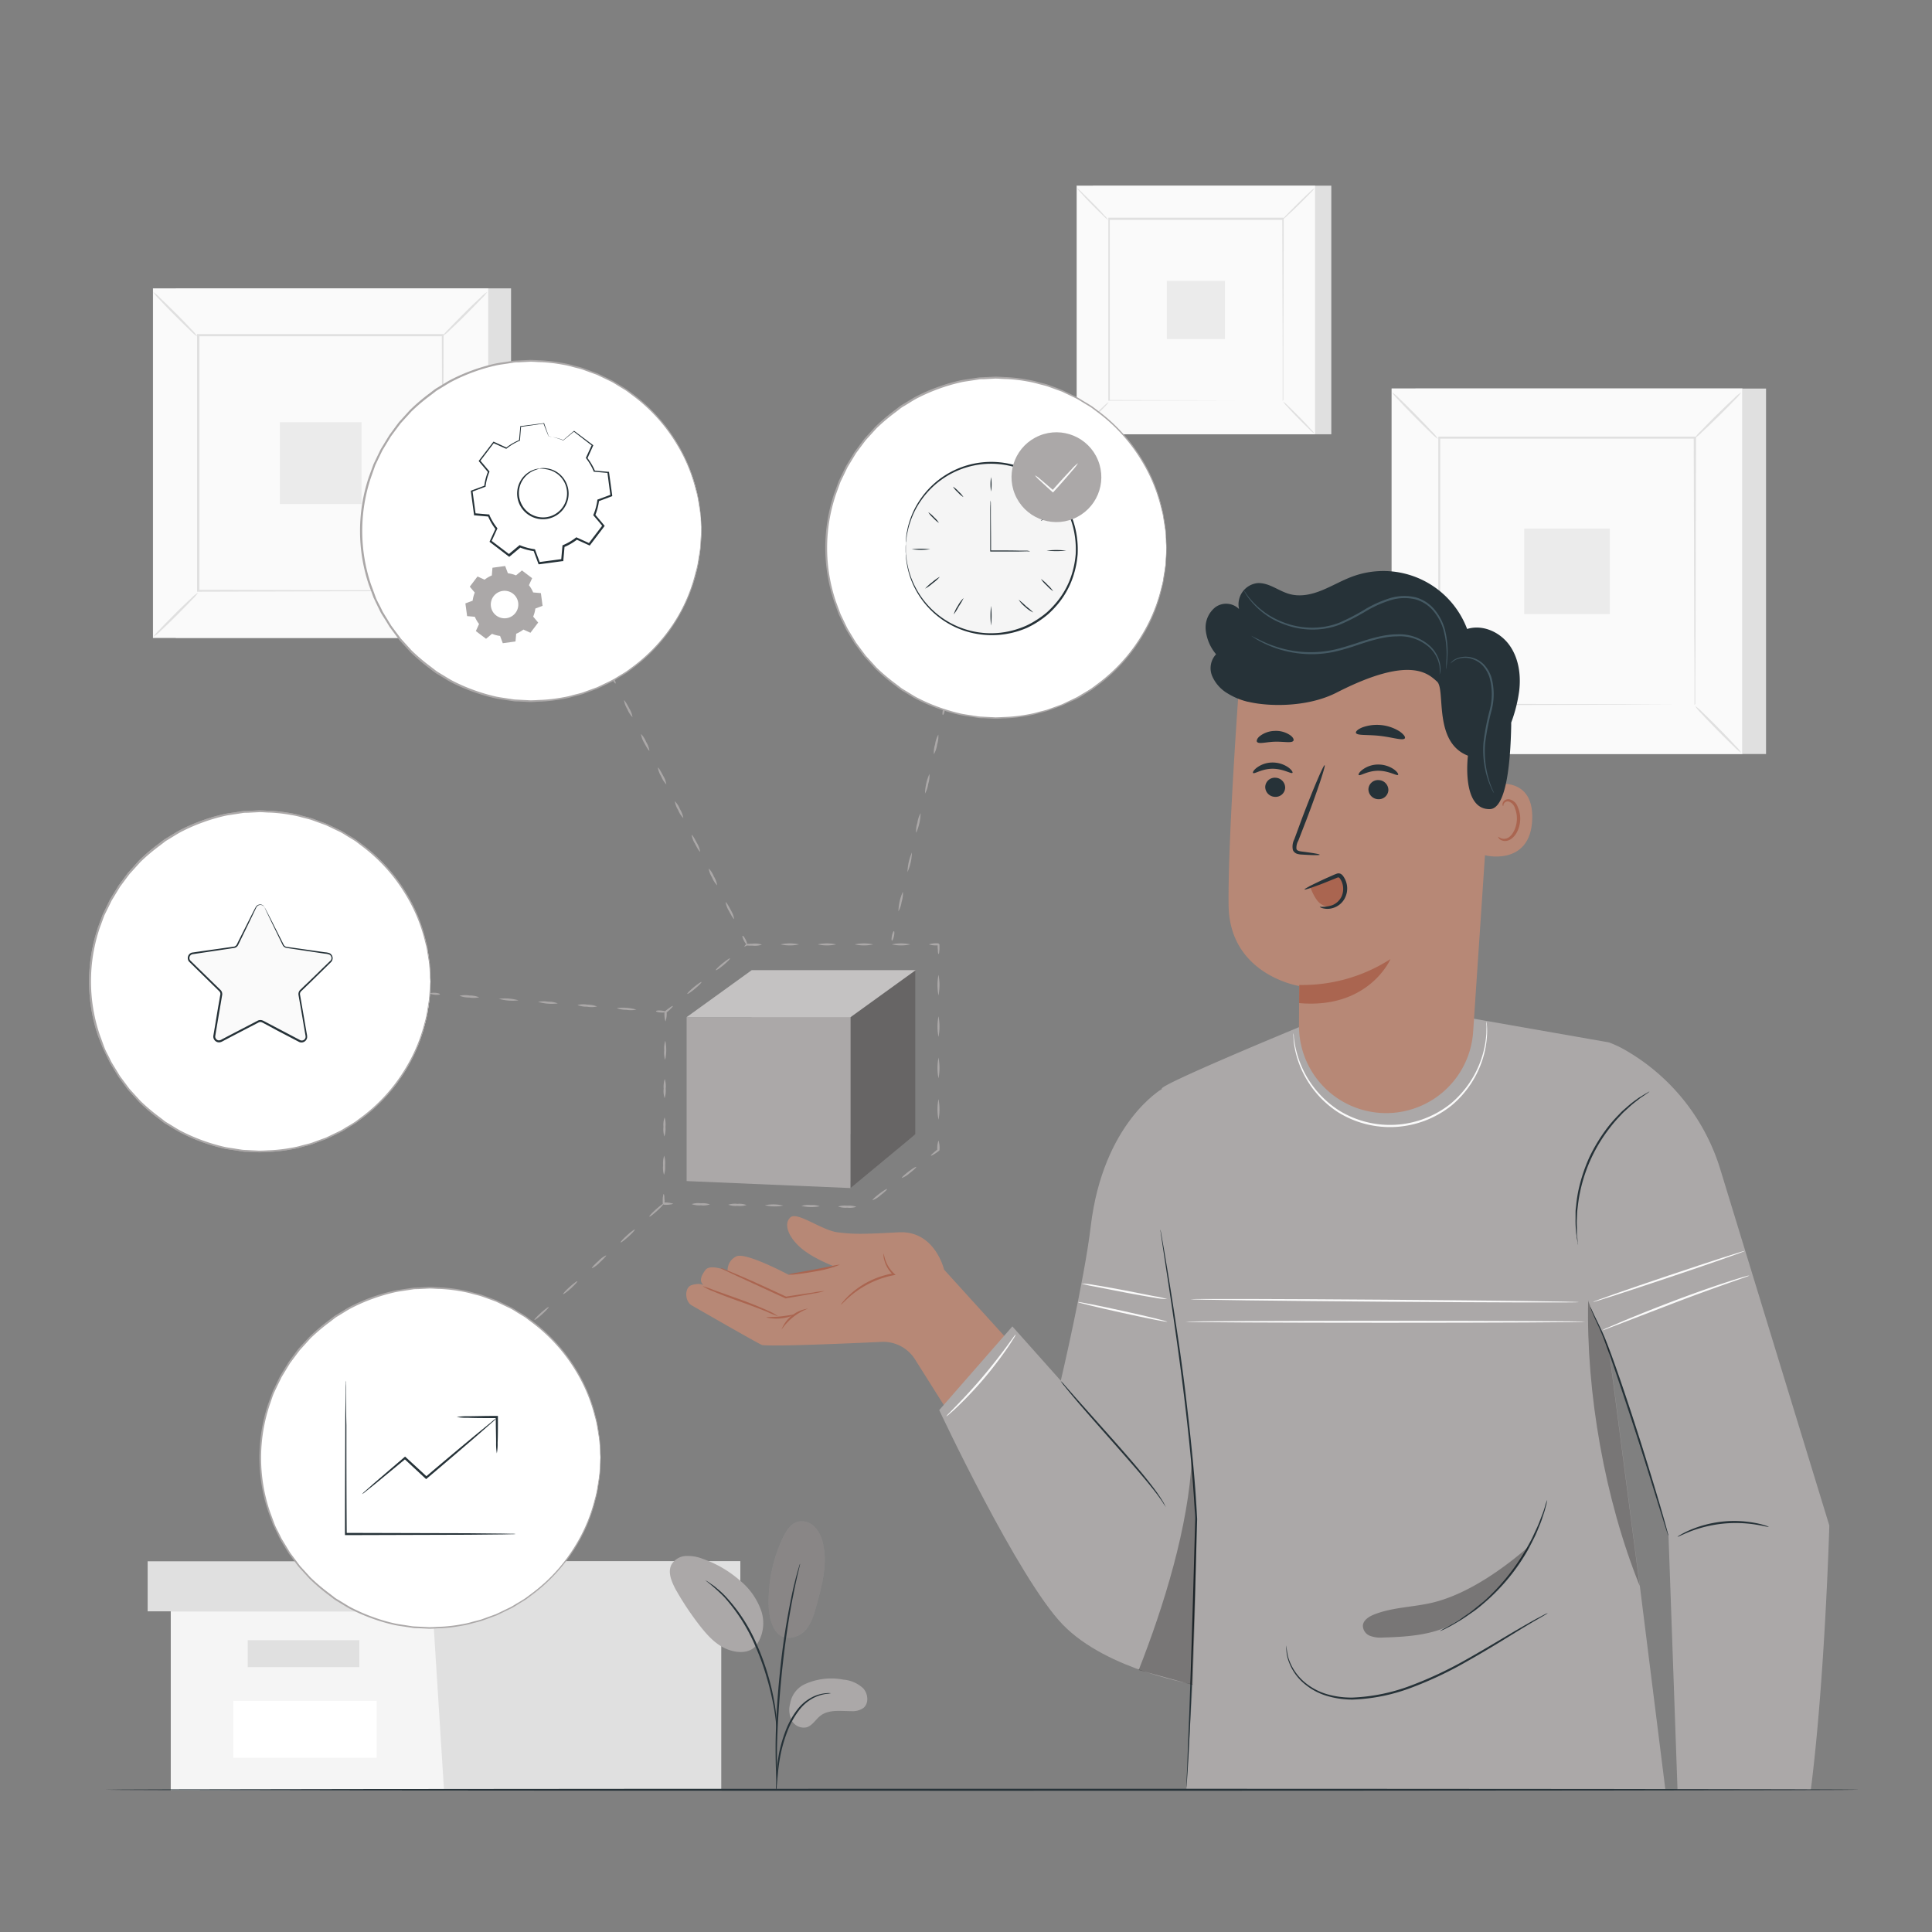 <svg xmlns="http://www.w3.org/2000/svg" viewBox="0 0 500 500"><rect x="0" y="0" width="500" height="500" fill="#808080" stroke="none"/><g id="freepik--background-complete--inject-98"><rect x="282.82" y="48.05" width="61.72" height="64.34" style="fill:#e0e0e0"></rect><rect x="278.64" y="48.05" width="61.72" height="64.34" style="fill:#fafafa"></rect><path d="M340.38,112.41H278.62V48h61.76Zm-61.72,0h61.69V48.07H278.66Z" style="fill:#e0e0e0"></path><rect x="286.94" y="56.7" width="45.13" height="47.04" style="fill:#fafafa"></rect><path d="M286.94,104.05a7.51,7.51,0,0,1-1.12,1.3c-.72.76-1.73,1.79-2.87,2.91s-2.17,2.11-2.94,2.82a7.56,7.56,0,0,1-1.31,1.09,7.19,7.19,0,0,1,1.11-1.29c.72-.76,1.74-1.8,2.88-2.92s2.18-2.12,2.95-2.83A7.35,7.35,0,0,1,286.94,104.05Z" style="fill:#e0e0e0"></path><path d="M332.07,103.94a7.19,7.19,0,0,1,1.29,1.11c.76.72,1.79,1.74,2.91,2.87s2.11,2.18,2.82,3a7.18,7.18,0,0,1,1.09,1.3,6.82,6.82,0,0,1-1.29-1.1c-.76-.73-1.79-1.74-2.91-2.88s-2.12-2.18-2.83-3A6.69,6.69,0,0,1,332.07,103.94Z" style="fill:#e0e0e0"></path><path d="M331.94,56.82a8.21,8.21,0,0,1,1.12-1.29c.72-.76,1.73-1.79,2.87-2.91s2.17-2.12,2.94-2.82a7,7,0,0,1,1.31-1.09A7.19,7.19,0,0,1,339.07,50c-.72.76-1.74,1.79-2.87,2.91s-2.19,2.12-3,2.83A6.82,6.82,0,0,1,331.94,56.82Z" style="fill:#e0e0e0"></path><path d="M286.81,56.94a7.58,7.58,0,0,1-1.29-1.12c-.76-.72-1.79-1.73-2.91-2.86s-2.11-2.18-2.82-3a7,7,0,0,1-1.09-1.31A7.19,7.19,0,0,1,280,49.81c.76.72,1.79,1.74,2.92,2.88s2.12,2.18,2.82,3A6.36,6.36,0,0,1,286.81,56.94Z" style="fill:#e0e0e0"></path><path d="M331.94,103.74s0-.08,0-.23,0-.37,0-.65c0-.59,0-1.44,0-2.54,0-2.23,0-5.47,0-9.59,0-8.24-.05-20-.09-34l.17.17-45,0h0l.2-.2c0,17.26,0,33.42,0,47l-.17-.17,32.58.09,9.16,0,2.42,0h0l-2.39,0-9.12,0-32.69.09h-.17v-.17c0-13.62,0-29.78,0-47v-.2h.2l45,0h.18v.18c0,14.1-.07,25.87-.09,34.14,0,4.1,0,7.33,0,9.55,0,1.09,0,1.92,0,2.5,0,.28,0,.49,0,.64A.67.67,0,0,1,331.94,103.74Z" style="fill:#e0e0e0"></path><rect x="301.97" y="72.69" width="15.06" height="15.06" style="fill:#ebebeb"></rect><rect x="45.48" y="74.63" width="86.78" height="90.46" style="fill:#e0e0e0"></rect><rect x="39.6" y="74.63" width="86.78" height="90.46" style="fill:#fafafa"></rect><path d="M126.41,165.11H39.58V74.6h86.83Zm-86.78-.05h86.73V74.65H39.63Z" style="fill:#e0e0e0"></path><rect x="51.27" y="86.79" width="63.45" height="66.14" style="fill:#fafafa"></rect><path d="M51.27,153.37a10.17,10.17,0,0,1-1.57,1.82c-1,1.07-2.43,2.51-4,4.09s-3.06,3-4.14,4a9.65,9.65,0,0,1-1.84,1.53A11,11,0,0,1,41.25,163c1-1.07,2.44-2.52,4-4.1s3.07-3,4.15-4A9.83,9.83,0,0,1,51.27,153.37Z" style="fill:#e0e0e0"></path><path d="M114.72,153.2a10.73,10.73,0,0,1,1.82,1.57c1.07,1,2.51,2.44,4.09,4s3,3.07,4,4.15a9.82,9.82,0,0,1,1.53,1.83,9.86,9.86,0,0,1-1.81-1.56c-1.07-1-2.52-2.44-4.1-4s-3-3.07-4-4.15A9.46,9.46,0,0,1,114.72,153.2Z" style="fill:#e0e0e0"></path><path d="M114.54,87a10.73,10.73,0,0,1,1.57-1.82c1-1.07,2.44-2.51,4-4.09s3.07-3,4.15-4a9.82,9.82,0,0,1,1.83-1.53,9.86,9.86,0,0,1-1.56,1.81c-1,1.07-2.44,2.52-4,4.1s-3.07,3-4.15,4A9.46,9.46,0,0,1,114.54,87Z" style="fill:#e0e0e0"></path><path d="M51.1,87.13a10.29,10.29,0,0,1-1.82-1.57c-1.07-1-2.52-2.44-4.09-4s-3-3.07-4-4.15a10.36,10.36,0,0,1-1.53-1.83,9.14,9.14,0,0,1,1.81,1.56c1.07,1,2.52,2.44,4.1,4s3,3.07,4,4.15A10,10,0,0,1,51.1,87.13Z" style="fill:#e0e0e0"></path><path d="M114.54,152.93s0-.12,0-.32,0-.53,0-.93q0-1.25,0-3.57c0-3.13,0-7.69-.07-13.48,0-11.58-.07-28.08-.12-47.84l.24.24-63.26,0h0l.28-.28c0,24.27,0,47,0,66.14l-.24-.24,45.81.12,12.87.06,3.41,0h.88a1.71,1.71,0,0,1,.3,0h-1.13l-3.36,0L97.24,153l-46,.13H51v-.24c0-19.16,0-41.87,0-66.14v-.28h.29l63.26,0h.25v.25c-.05,19.82-.1,36.38-.13,48,0,5.76,0,10.3-.06,13.42,0,1.53,0,2.71,0,3.53,0,.38,0,.67,0,.89A1.71,1.71,0,0,1,114.54,152.93Z" style="fill:#e0e0e0"></path><rect x="72.41" y="109.27" width="21.17" height="21.17" style="fill:#ebebeb"></rect><rect x="366.32" y="100.56" width="90.73" height="94.58" style="fill:#e0e0e0"></rect><rect x="360.17" y="100.56" width="90.73" height="94.58" style="fill:#fafafa"></rect><path d="M450.94,195.17H360.15V100.53h90.79Zm-90.74-.06h90.68V100.59H360.2Z" style="fill:#e0e0e0"></path><rect x="372.37" y="113.27" width="66.34" height="69.15" style="fill:#fafafa"></rect><path d="M372.37,182.89a11.3,11.3,0,0,1-1.64,1.9c-1.06,1.12-2.54,2.63-4.21,4.28s-3.21,3.1-4.34,4.14a10.92,10.92,0,0,1-1.91,1.6,9.8,9.8,0,0,1,1.62-1.89c1.06-1.12,2.56-2.64,4.23-4.29s3.21-3.11,4.34-4.15A10.52,10.52,0,0,1,372.37,182.89Z" style="fill:#e0e0e0"></path><path d="M438.71,182.72a11,11,0,0,1,1.9,1.63c1.12,1.06,2.64,2.55,4.28,4.22s3.11,3.2,4.15,4.34a10.52,10.52,0,0,1,1.59,1.91,11.13,11.13,0,0,1-1.89-1.62c-1.12-1.06-2.64-2.56-4.28-4.23s-3.12-3.21-4.16-4.34A10.52,10.52,0,0,1,438.71,182.72Z" style="fill:#e0e0e0"></path><path d="M438.53,113.46a10.85,10.85,0,0,1,1.64-1.9c1.06-1.12,2.54-2.64,4.21-4.28s3.21-3.11,4.34-4.15a10.52,10.52,0,0,1,1.91-1.59,10.56,10.56,0,0,1-1.62,1.89c-1.06,1.12-2.56,2.64-4.23,4.28s-3.21,3.12-4.34,4.16A10.52,10.52,0,0,1,438.53,113.46Z" style="fill:#e0e0e0"></path><path d="M372.19,113.63a10.85,10.85,0,0,1-1.9-1.64c-1.12-1.06-2.64-2.55-4.28-4.22s-3.11-3.2-4.15-4.33a10,10,0,0,1-1.59-1.92,11.57,11.57,0,0,1,1.89,1.63c1.12,1.06,2.64,2.55,4.28,4.23s3.12,3.21,4.16,4.34A10.52,10.52,0,0,1,372.19,113.63Z" style="fill:#e0e0e0"></path><path d="M438.53,182.43a2.47,2.47,0,0,1,0-.34c0-.23,0-.55,0-1,0-.87,0-2.12,0-3.74,0-3.27,0-8-.07-14.09,0-12.11-.07-29.37-.13-50l.26.26-66.15,0h0l.29-.3c0,25.39,0,49.13,0,69.16l-.25-.25,47.9.12,13.46.07,3.56,0h.92l.32,0h-.29l-.9,0-3.51,0-13.4.06-48.06.13h-.25v-.25c0-20,0-43.77,0-69.16V113h.3l66.15,0h.26v.25c-.06,20.73-.1,38-.13,50.19,0,6-.06,10.78-.07,14,0,1.6,0,2.83,0,3.68,0,.4,0,.71,0,.94S438.53,182.43,438.53,182.43Z" style="fill:#e0e0e0"></path><rect x="394.47" y="136.78" width="22.14" height="22.14" style="fill:#ebebeb"></rect><polygon points="44.19 417.01 44.19 463.32 111.92 463.32 186.63 463.32 186.63 417.01 44.19 417.01" style="fill:#f5f5f5"></polygon><polygon points="38.21 404.06 38.21 417.01 191.6 417.01 191.6 404.06 111.92 404.06 38.21 404.06" style="fill:#e0e0e0"></polygon><polygon points="114.91 463.32 186.63 463.32 186.63 417.01 191.6 417.01 191.6 404.06 111.92 404.06 111.92 415.81 114.91 463.32" style="fill:#e0e0e0"></polygon><rect x="64.11" y="424.48" width="28.89" height="6.97" style="fill:#e0e0e0"></rect><rect x="60.39" y="440.17" width="37.09" height="14.72" style="fill:#fff"></rect></g><g id="freepik--Character--inject-98"><path d="M244.32,328.57s-2.34-10.16-11.77-9.65-11.72.51-15.79,0-10.39-5.41-12.17-3.89-.79,4.85,2.52,7.79,9,5,9,5l-12.05,2.07s-10.86-5.8-13.41-4.78a3.94,3.94,0,0,0-2.34,3.84s-4.51-2-5.78-.24-1.59,3-.31,4c0,0-.84-.83-3.18-.14-2,.59-1.83,4.28,0,5.27l.62.36s17.08,9.83,17.6,9.9c3,.4,21.42-.38,30.9-.82a9.67,9.67,0,0,1,8.64,4.52L252.06,376,269.3,356.1Z" style="fill:#b78876"></path><path d="M213.36,334.13a19.22,19.22,0,0,1-2.79.62c-1.77.33-4.25.77-7.15,1.26l-.07,0-.07,0-3.86-1.77L190.21,330l-2.78-1.32a4.64,4.64,0,0,1-1-.56,4.69,4.69,0,0,1,1.07.37l2.85,1.17,4.19,1.81,5.09,2.32,3.85,1.79-.15,0c2.9-.46,5.4-.83,7.18-1.08A18.16,18.16,0,0,1,213.36,334.13Z" style="fill:#aa6550"></path><path d="M209.13,338.66a14.6,14.6,0,0,0-6.88,5.46,8.66,8.66,0,0,1,6.88-5.46Z" style="fill:#aa6550"></path><path d="M228.68,324.42c.06,0,.11.62.44,1.62a8.51,8.51,0,0,0,2.32,3.58l.35.31-.46.09a24.34,24.34,0,0,0-4.68,1.39,24.68,24.68,0,0,0-6.57,4c-1.51,1.29-2.31,2.24-2.38,2.18s.15-.28.5-.72a18.8,18.8,0,0,1,1.63-1.73,22.06,22.06,0,0,1,6.62-4.24,22.58,22.58,0,0,1,4.8-1.37l-.12.4a8.1,8.1,0,0,1-2.28-3.84A4,4,0,0,1,228.68,324.42Z" style="fill:#aa6550"></path><path d="M217.39,327.3a28.46,28.46,0,0,1-6.57,1.77c-1.85.34-3.54.58-4.76.7a7.51,7.51,0,0,1-2,.08c0-.16,3-.6,6.66-1.29l4.7-.93A8.76,8.76,0,0,1,217.39,327.3Z" style="fill:#aa6550"></path><path d="M201.35,340.64a25.22,25.22,0,0,1-2.85-1.15c-1.75-.72-4.2-1.65-6.93-2.62s-5.19-1.9-6.94-2.65a14.82,14.82,0,0,1-2.77-1.35,23.07,23.07,0,0,1,2.9,1l7,2.5c2.73,1,5.17,2,6.89,2.78A13.53,13.53,0,0,1,201.35,340.64Z" style="fill:#aa6550"></path><path d="M205.69,340.23a11.37,11.37,0,0,1-7.36.73c0-.15,1.68-.06,3.69-.27S205.65,340.08,205.69,340.23Z" style="fill:#aa6550"></path><path d="M300.72,281.81s-15.25,8.77-18.44,35.57c-1.66,14-7.75,39.95-7.75,39.95L262,343.27l-18.93,21.66s20.45,43.65,32,55.55,34.46,15.57,34.46,15.57l4.61-72.95Z" style="fill:#ABA8A8"></path><path d="M416.35,269.76l-35.23-6.17-44.91,2.23s-37.4,15.44-35.49,16L293.43,354l18.06,34.88L307,463.19H431l-6.47-51.66-8.11-62.25,15.39,48.19,2.33,65.72h34.5c3.65-28.62,4.79-68.38,4.79-68.38l-28.16-92a53.65,53.65,0,0,0-23.85-30.58A28.87,28.87,0,0,0,416.35,269.76Z" style="fill:#ABA8A8"></path><path d="M300.32,318.23l.08.37c.05.27.12.63.2,1.09.17,1,.42,2.38.73,4.18.61,3.63,1.49,8.89,2.49,15.4S306,353.55,307,362.19s2.09,18.18,2.67,28.22c.05.94.1,1.87.15,2.73h0c-.52,19.49-1.12,37-1.67,49.64-.28,6.31-.53,11.41-.75,14.93q-.17,2.61-.27,4c0,.44-.06.79-.08,1.05a2.52,2.52,0,0,1,0,.36,2,2,0,0,1,0-.36c0-.27,0-.61,0-1.06,0-.95.1-2.31.18-4,.13-3.55.33-8.64.58-14.94.45-12.64,1-30.15,1.51-49.63v0c0-.86-.1-1.79-.15-2.73-.58-10-1.59-19.55-2.63-28.19s-2.14-16.41-3.1-22.92-1.78-11.76-2.33-15.43l-.63-4.2c-.06-.46-.11-.82-.15-1.09A1.81,1.81,0,0,1,300.32,318.23Z" style="fill:#263238"></path><path d="M408.41,322.15a1.44,1.44,0,0,1-.11-.46c-.06-.37-.14-.81-.23-1.34,0-.3-.09-.62-.14-1s-.06-.74-.09-1.16a25.19,25.19,0,0,1-.09-2.84c0-.53,0-1.08,0-1.65s.1-1.17.16-1.79a35.17,35.17,0,0,1,.6-3.91,42.91,42.91,0,0,1,2.86-8.6,43.84,43.84,0,0,1,4.75-7.72,37.63,37.63,0,0,1,2.62-3c.43-.44.83-.88,1.26-1.27l1.25-1.09a25.4,25.4,0,0,1,2.23-1.75c.34-.25.65-.49,1-.68l.83-.51,1.17-.69a2.47,2.47,0,0,1,.42-.21s-.11.12-.37.3l-1.1.77-.81.54c-.29.21-.59.46-.91.71a27,27,0,0,0-2.17,1.8l-1.21,1.1c-.42.39-.81.84-1.23,1.28a35.37,35.37,0,0,0-2.55,3A40.32,40.32,0,0,0,409,308.13a36.92,36.92,0,0,0-.64,3.86c-.07.61-.16,1.19-.19,1.76s-.05,1.11-.07,1.64c-.08,1,0,2,0,2.81,0,.42,0,.8,0,1.16s.07.67.11,1c.05.53.09,1,.12,1.34A1.78,1.78,0,0,1,408.41,322.15Z" style="fill:#263238"></path><path d="M431.77,397.47a2.62,2.62,0,0,1-.23-.6c-.15-.45-.34-1-.57-1.74-.49-1.57-1.17-3.74-2-6.4-1.69-5.41-4-12.89-6.69-21.11s-5.16-15.66-7.16-20.95c-1-2.63-2.05-4.69-2.67-6.15-.31-.73-.55-1.3-.7-1.69a4.4,4.4,0,0,1-.2-.61,3,3,0,0,1,.3.57l.78,1.65c.68,1.43,1.74,3.46,2.83,6.09,2.1,5.29,4.63,12.7,7.31,20.93s4.95,15.72,6.56,21.16c.8,2.72,1.43,4.93,1.85,6.46.19.72.35,1.3.47,1.76A2.89,2.89,0,0,1,431.77,397.47Z" style="fill:#263238"></path><path d="M457.76,395.17c0,.09-1.34-.29-3.51-.63a33.66,33.66,0,0,0-8.53-.2,33.31,33.31,0,0,0-8.29,2c-2,.8-3.24,1.46-3.29,1.38a3.57,3.57,0,0,1,.8-.54,21.8,21.8,0,0,1,2.35-1.18,29.36,29.36,0,0,1,8.37-2.2,29,29,0,0,1,8.65.35,20.19,20.19,0,0,1,2.55.64A3.52,3.52,0,0,1,457.76,395.17Z" style="fill:#263238"></path><path d="M301.78,390.08a12.65,12.65,0,0,1-.93-1.39c-.61-.89-1.51-2.16-2.72-3.65-2.39-3-5.9-7-9.8-11.43s-7.43-8.4-9.92-11.35c-1.24-1.47-2.24-2.67-2.91-3.52a10.15,10.15,0,0,1-1-1.34,9.08,9.08,0,0,1,1.15,1.21l3,3.41,10,11.24c3.9,4.41,7.37,8.46,9.7,11.55a42.49,42.49,0,0,1,2.6,3.77c.28.46.46.84.59,1.1S301.8,390.07,301.78,390.08Z" style="fill:#263238"></path><g style="opacity:0.3"><path d="M308.67,436.05c.56-20.2,1.61-38.82-.22-58.76-.82,17.7-7.26,38.41-13.75,54.9Z"></path></g><g style="opacity:0.3"><path d="M416.38,349.28s-5.75-12.86-5.36-12.86c-.57,24.06,4.33,51.68,13.33,74Z"></path></g><path d="M400.57,417.48a6.72,6.72,0,0,1-.69.44l-2,1.17c-1.75,1-4.28,2.52-7.37,4.43s-6.78,4.16-11,6.53a96.84,96.84,0,0,1-14.14,6.68,47.5,47.5,0,0,1-15.33,3.12,23.07,23.07,0,0,1-6.79-1,16.1,16.1,0,0,1-5.29-2.78,13.36,13.36,0,0,1-4.76-7.1,10.7,10.7,0,0,1-.31-2.33,5.13,5.13,0,0,1,.05-.81,15.07,15.07,0,0,0,.46,3.09,13.52,13.52,0,0,0,4.78,6.87,16,16,0,0,0,5.2,2.65,22.83,22.83,0,0,0,6.66.89,48.07,48.07,0,0,0,15.15-3.13,100.87,100.87,0,0,0,14.09-6.61c4.18-2.34,7.88-4.58,11-6.43s5.68-3.31,7.46-4.29l2.07-1.09A4.19,4.19,0,0,1,400.57,417.48Z" style="fill:#263238"></path><path d="M400.42,388.19a11.39,11.39,0,0,1-.39,1.74,19,19,0,0,1-.58,2c-.26.77-.52,1.67-.92,2.62s-.79,2-1.32,3.09-1.12,2.24-1.76,3.44a51.41,51.41,0,0,1-11.18,13.62c-1,.87-2,1.71-3,2.4s-1.91,1.35-2.78,1.9-1.67,1-2.38,1.42-1.34.72-1.86,1a13.63,13.63,0,0,1-1.63.72,11.5,11.5,0,0,1,1.54-.9c.5-.27,1.12-.6,1.8-1s1.5-.87,2.33-1.47,1.78-1.19,2.72-1.93,1.94-1.55,3-2.42A54,54,0,0,0,395,400.85c.65-1.18,1.29-2.29,1.79-3.39s1-2.1,1.37-3,.7-1.81,1-2.57.51-1.43.67-2A10.7,10.7,0,0,1,400.42,388.19Z" style="fill:#263238"></path><path d="M302.09,342.07c0,.14-5.24-.89-11.63-2.3s-11.56-2.66-11.52-2.8,5.23.88,11.63,2.29S302.12,341.93,302.09,342.07Z" style="fill:#fafafa"></path><path d="M302.09,336.21a18.83,18.83,0,0,1-3.29-.37c-2-.31-4.8-.81-7.87-1.39l-7.83-1.53a24.58,24.58,0,0,1-3.23-.74,18.83,18.83,0,0,1,3.29.37c2,.31,4.81.81,7.87,1.39l7.83,1.54A23.8,23.8,0,0,1,302.09,336.21Z" style="fill:#fafafa"></path><path d="M408.6,337c0,.14-22.51.09-50.28-.12s-50.27-.5-50.27-.64,22.51-.09,50.28.12S408.6,336.82,408.6,337Z" style="fill:#fafafa"></path><path d="M410.26,342.07c0,.14-23.16.26-51.73.26s-51.73-.12-51.73-.26,23.16-.26,51.73-.26S410.26,341.92,410.26,342.07Z" style="fill:#fafafa"></path><path d="M452.42,330.19s0,0,.12,0-.09,0-.15.06h-.09v-.1h.44l-.31.11c-1.84.68-9.58,3.3-18.71,6.78l-13.46,5.17-4.08,1.56a9.74,9.74,0,0,1-1.52.52,8.44,8.44,0,0,1,1.44-.7c.95-.42,2.32-1,4-1.72,3.41-1.42,8.14-3.33,13.41-5.32,9.15-3.48,17-5.94,18.87-6.4l0,.11h-.12v-.1h.09c.06,0,.11,0,.15.08Z" style="fill:#fafafa"></path><path d="M451.6,323.73c0,.14-8.73,3.21-19.61,6.86s-19.73,6.51-19.77,6.38,8.73-3.21,19.61-6.87S451.55,323.59,451.6,323.73Z" style="fill:#fafafa"></path><path d="M384.71,264.34a4.21,4.21,0,0,1,.09.81,19,19,0,0,1,.06,2.32,25.12,25.12,0,0,1-1.77,8.37,25.85,25.85,0,0,1-7.42,10.25,25.47,25.47,0,0,1-29.33,1.79,25.73,25.73,0,0,1-8.61-9.27,25.11,25.11,0,0,1-2.78-8.09,18.45,18.45,0,0,1-.22-2.32,3.83,3.83,0,0,1,0-.81,4.11,4.11,0,0,1,.11.81c0,.53.15,1.3.32,2.29a26.27,26.27,0,0,0,2.9,7.94,25.79,25.79,0,0,0,8.54,9,25.17,25.17,0,0,0,28.78-1.76,25.83,25.83,0,0,0,9.29-18.25c0-1,.06-1.78,0-2.31A4.56,4.56,0,0,1,384.71,264.34Z" style="fill:#fafafa"></path><path d="M262.88,345.34a4.34,4.34,0,0,1-.53,1c-.36.6-.92,1.46-1.63,2.51-1.43,2.08-3.51,4.89-6,7.84a96.72,96.72,0,0,1-6.76,7.2c-.91.88-1.66,1.57-2.2,2a4,4,0,0,1-.87.67,5.62,5.62,0,0,1,.73-.82l2.08-2.14c1.76-1.81,4.14-4.35,6.62-7.28s4.6-5.69,6.1-7.72l1.76-2.4A4.55,4.55,0,0,1,262.88,345.34Z" style="fill:#fafafa"></path><g style="opacity:0.3"><path d="M375.85,420.3c-5.05,2.87-11.86,3.33-17.94,3.49a7.73,7.73,0,0,1-3.38-.45,2.86,2.86,0,0,1-1.82-2.66c.13-1.38,1.5-2.26,2.77-2.79,4.91-2,10.42-1.92,15.58-3.21,8.78-2.21,17.75-8.48,24.59-14.42a53.49,53.49,0,0,1-19.8,20"></path></g><path d="M356.94,288h0a22.55,22.55,0,0,1-20.76-22.69c0-5.62.1-10.12.1-10.12s-18.1-2.81-18.32-20.91,2.91-59.67,2.91-59.67h0a62.9,62.9,0,0,1,63.22,7.95l2.68,2.06L381.25,267A22.56,22.56,0,0,1,356.94,288Z" style="fill:#b78876"></path><path d="M336.25,254.91a42.13,42.13,0,0,0,23.6-6.7s-5.57,13-23.64,11.39Z" style="fill:#aa6550"></path><path d="M384.54,203.35c.31-.13,12.44-3.68,12,8.7s-12.74,9.42-12.75,9.07S384.54,203.35,384.54,203.35Z" style="fill:#b78876"></path><path d="M387.76,216.55c.06,0,.21.16.57.34a2.18,2.18,0,0,0,1.61.08c1.32-.44,2.49-2.48,2.62-4.71a7.08,7.08,0,0,0-.5-3.1,2.51,2.51,0,0,0-1.57-1.71,1.1,1.1,0,0,0-1.29.55c-.18.34-.11.59-.17.61s-.26-.21-.15-.72a1.41,1.41,0,0,1,.51-.76,1.68,1.68,0,0,1,1.21-.28,3,3,0,0,1,2.19,2,7.28,7.28,0,0,1,.63,3.47c-.15,2.5-1.51,4.79-3.31,5.25a2.31,2.31,0,0,1-2-.39C387.77,216.85,387.72,216.57,387.76,216.55Z" style="fill:#aa6550"></path><path d="M327.44,203.61a2.58,2.58,0,0,0,2.49,2.61,2.47,2.47,0,0,0,2.67-2.33,2.59,2.59,0,0,0-2.49-2.61A2.47,2.47,0,0,0,327.44,203.61Z" style="fill:#263238"></path><path d="M324.3,200.05c.32.34,2.27-1.11,5.06-1.1s4.82,1.4,5.12,1.06c.15-.15-.18-.76-1.07-1.41a7.1,7.1,0,0,0-4.1-1.26,6.79,6.79,0,0,0-4,1.3C324.43,199.29,324.14,199.9,324.3,200.05Z" style="fill:#263238"></path><path d="M354.15,204.22a2.59,2.59,0,0,0,2.49,2.61,2.48,2.48,0,0,0,2.67-2.33,2.58,2.58,0,0,0-2.49-2.61A2.47,2.47,0,0,0,354.15,204.22Z" style="fill:#263238"></path><path d="M351.64,200.57c.32.34,2.28-1.11,5.06-1.1s4.82,1.4,5.12,1.06c.15-.15-.17-.76-1.06-1.41a7.12,7.12,0,0,0-4.1-1.26,6.76,6.76,0,0,0-4,1.3C351.77,199.81,351.48,200.42,351.64,200.57Z" style="fill:#263238"></path><path d="M341.54,221.2c0-.16-1.71-.45-4.51-.81-.71-.08-1.39-.22-1.51-.7a3.67,3.67,0,0,1,.48-2.11c.67-1.72,1.36-3.52,2.1-5.41,2.92-7.7,5-14,4.72-14.14s-2.93,6-5.85,13.73l-2,5.44a4.13,4.13,0,0,0-.37,2.79,1.77,1.77,0,0,0,1.17,1,4.67,4.67,0,0,0,1.2.17C339.78,221.35,341.53,221.36,341.54,221.2Z" style="fill:#263238"></path><path d="M350.92,189.67c.28.76,3.05.4,6.32.79s5.9,1.29,6.33.61c.2-.33-.26-1-1.33-1.77a11.08,11.08,0,0,0-9.64-1.06C351.41,188.72,350.8,189.31,350.92,189.67Z" style="fill:#263238"></path><path d="M325.32,192c.49.64,2.4,0,4.71-.05s4.25.42,4.7-.24c.2-.32-.11-1-1-1.55a6.46,6.46,0,0,0-3.83-1,6.53,6.53,0,0,0-3.76,1.27C325.37,191,325.1,191.7,325.32,192Z" style="fill:#263238"></path><path d="M312.05,163.16a6.69,6.69,0,0,1,2.47-6,4.74,4.74,0,0,1,6.14.46,5.53,5.53,0,0,1,4.75-6.71c3-.18,5.47,2.05,8.33,2.83s5.77.1,8.45-1,5.18-2.57,7.89-3.56a23.16,23.16,0,0,1,29.61,13.6c4-1.24,8.46.77,10.9,4.12s3.07,7.76,2.58,11.88A37.67,37.67,0,0,1,391.1,187c0,.23,0,.46,0,.7-.19,9.95-1.31,21.64-5.56,21.7-7.4.12-5.64-13.83-5.64-13.83-9.08-3.51-5.7-17.12-8-19.18s-7-6.86-26,2.86c-7.38,3.77-17.2,3.65-22.56,2.44l-.48-.1-.11,0a.94.94,0,0,0-.15-.06,17.33,17.33,0,0,1-4.88-2.07,9.67,9.67,0,0,1-4-4.47,5.27,5.27,0,0,1,1-5.67A11.58,11.58,0,0,1,312.05,163.16Z" style="fill:#263238"></path><path d="M339.18,229.76a12.59,12.59,0,0,0,1.62,3.16,4.21,4.21,0,0,0,3,1.74,3.77,3.77,0,0,0,3.19-1.74,6,6,0,0,0,.89-3.63c-.05-1.14-.58-2.5-1.71-2.64a2.79,2.79,0,0,0-1.38.31l-6,2.42" style="fill:#aa6550"></path><path d="M341.57,234.67a8.35,8.35,0,0,0,3.18-.39,4.57,4.57,0,0,0,2.41-2.19,4.8,4.8,0,0,0,.08-3.9,4.41,4.41,0,0,0-.52-.9c-.24-.24-.2-.23-.45-.2s-.64.26-1,.38l-1,.4c-1.28.52-2.44,1-3.41,1.33-2,.73-3.2,1.12-3.25,1s1.07-.76,2.95-1.67c.94-.45,2.07-1,3.32-1.54l1-.44a11.42,11.42,0,0,1,1.09-.45,1.44,1.44,0,0,1,.89,0,1.72,1.72,0,0,1,.66.52,5.45,5.45,0,0,1,.48,5.91,5.07,5.07,0,0,1-3,2.45,4.81,4.81,0,0,1-2.58.1C341.82,234.93,341.54,234.73,341.57,234.67Z" style="fill:#263238"></path><path d="M372.55,174.65a10.66,10.66,0,0,0,0-2.19,8.49,8.49,0,0,0-2.83-5.08,11.46,11.46,0,0,0-8.15-2.69c-3.35,0-6.91,1.12-10.59,2.36a57,57,0,0,1-5.48,1.59,28.4,28.4,0,0,1-5.29.65,28.82,28.82,0,0,1-8.92-1.18,27.44,27.44,0,0,1-5.58-2.36,15.13,15.13,0,0,1-1.4-.87,2.82,2.82,0,0,1-.46-.34s.69.38,2,1a30.56,30.56,0,0,0,5.59,2.18,28.62,28.62,0,0,0,14,.38c1.77-.4,3.58-1,5.43-1.58,3.67-1.24,7.3-2.35,10.75-2.36A11.8,11.8,0,0,1,370,167.1a8.6,8.6,0,0,1,2.78,5.34A5.05,5.05,0,0,1,372.55,174.65Z" style="fill:#455a64"></path><path d="M386.63,205.24s-.1-.12-.24-.38a10.47,10.47,0,0,1-.56-1.15,23.11,23.11,0,0,1-1.45-4.5,24.72,24.72,0,0,1-.46-7,61.24,61.24,0,0,1,1.61-8.41,16.39,16.39,0,0,0,0-8.32,8.39,8.39,0,0,0-1.74-3.15,6.3,6.3,0,0,0-2.6-1.71,6,6,0,0,0-4.46.12,7.8,7.8,0,0,0-1.39,1,3.39,3.39,0,0,1,1.29-1.16,6,6,0,0,1,4.68-.28,6.57,6.57,0,0,1,2.81,1.76,8.85,8.85,0,0,1,1.88,3.3,16.61,16.61,0,0,1,0,8.58,65.36,65.36,0,0,0-1.64,8.34,25.53,25.53,0,0,0,.34,6.89,27,27,0,0,0,1.27,4.49C386.41,204.67,386.67,205.22,386.63,205.24Z" style="fill:#455a64"></path><path d="M374.29,173.19a4,4,0,0,1,0-.73c0-.53,0-1.21.07-2.07a24,24,0,0,0-.83-7.52,13.34,13.34,0,0,0-2.42-4.57,9.37,9.37,0,0,0-4.85-3.2,12.27,12.27,0,0,0-6.48.26,29.9,29.9,0,0,0-6.48,2.94,53.46,53.46,0,0,1-6.42,3.3,19.47,19.47,0,0,1-6.62,1.33,21.1,21.1,0,0,1-6.07-.74,23.52,23.52,0,0,1-4.91-2,20.1,20.1,0,0,1-5.83-5,13.84,13.84,0,0,1-1.18-1.72,5,5,0,0,1-.35-.64,3.19,3.19,0,0,1,.44.58,17.46,17.46,0,0,0,1.25,1.65,20.83,20.83,0,0,0,5.85,4.77,23.92,23.92,0,0,0,4.85,1.93,20.63,20.63,0,0,0,5.93.68,19.09,19.09,0,0,0,6.44-1.32,54.27,54.27,0,0,0,6.36-3.29,29.88,29.88,0,0,1,6.6-3,12.71,12.71,0,0,1,6.74-.24,9.76,9.76,0,0,1,5.07,3.4,13.58,13.58,0,0,1,2.44,4.74,23.13,23.13,0,0,1,.68,7.63c-.05.91-.12,1.61-.18,2.08A3.29,3.29,0,0,1,374.29,173.19Z" style="fill:#455a64"></path></g><g id="freepik--Desk--inject-98"><path d="M481.09,463.19c0,.14-101.63.26-227,.26s-227-.12-227-.26,101.61-.26,227-.26S481.09,463,481.09,463.19Z" style="fill:#263238"></path></g><g id="freepik--Plant--inject-98"><path d="M200.76,422.13c1.93,2.73,5.65,1.8,7.36.12s2.44-4.1,3.09-6.41c1.48-5.29,3-10.83,1.82-16.19a8.94,8.94,0,0,0-2.09-4.39,4.68,4.68,0,0,0-4.45-1.45c-1.88.51-3,2.35-3.87,4.1a38.49,38.49,0,0,0-3.71,16.57c0,2.67.33,5.46,1.85,7.65" style="fill:#ABA8A8"></path><g style="opacity:0.2"><path d="M200.76,422.13c1.93,2.73,5.65,1.8,7.36.12s2.44-4.1,3.09-6.41c1.48-5.29,3-10.83,1.82-16.19a8.94,8.94,0,0,0-2.09-4.39,4.68,4.68,0,0,0-4.45-1.45c-1.88.51-3,2.35-3.87,4.1a38.49,38.49,0,0,0-3.71,16.57c0,2.67.33,5.46,1.85,7.65"></path></g><path d="M208,436a16.52,16.52,0,0,1,10.29-1.31,8.54,8.54,0,0,1,5.1,2.24c1.28,1.4,1.53,3.86.08,5.08a4.88,4.88,0,0,1-3.2.83c-2.73,0-5.75-.48-7.92,1.17-1.23.94-2.05,2.5-3.53,3a3.51,3.51,0,0,1-3.87-1.69,6,6,0,0,1-.46-4.43A6.74,6.74,0,0,1,208,436Z" style="fill:#ABA8A8"></path><path d="M195.52,426.09a10,10,0,0,0,1.5-9.17,17.69,17.69,0,0,0-5.47-7.84,29.32,29.32,0,0,0-9.75-5.68,10.46,10.46,0,0,0-4.38-.71,4.56,4.56,0,0,0-3.65,2.24c-1,1.95,0,4.31,1,6.24a75.33,75.33,0,0,0,6.44,9.68c1.93,2.45,4.13,4.87,7.05,6s5.95.95,7.49-1.08" style="fill:#ABA8A8"></path><path d="M200.87,463.4a6.25,6.25,0,0,0,.16-1.24c.08-.9.19-2,.31-3.39a47.92,47.92,0,0,1,.74-5,38.08,38.08,0,0,1,1.77-5.89,21.72,21.72,0,0,1,3-5.33,11.27,11.27,0,0,1,3.77-3.17,10.66,10.66,0,0,1,3.19-1,6.37,6.37,0,0,0,1.24-.18,5.6,5.6,0,0,0-1.26,0,9.68,9.68,0,0,0-3.33.89,11.26,11.26,0,0,0-4,3.2,21.28,21.28,0,0,0-3.07,5.44,35.91,35.91,0,0,0-1.77,6,44.54,44.54,0,0,0-.63,5c-.1,1.45-.13,2.61-.15,3.42A5.28,5.28,0,0,0,200.87,463.4Z" style="fill:#263238"></path><path d="M201.08,460.79a2.12,2.12,0,0,0,0-.57c0-.44,0-1,0-1.65,0-1.44,0-3.51,0-6.07.1-5.11.5-12.18,1.3-19.95s1.91-14.76,2.92-19.77c.24-1.26.48-2.39.7-3.39s.4-1.84.58-2.54.28-1.18.38-1.6a2.05,2.05,0,0,0,.09-.57,2.88,2.88,0,0,0-.19.54c-.13.41-.28.94-.47,1.58s-.42,1.54-.67,2.53-.52,2.12-.78,3.37a188.64,188.64,0,0,0-3.07,19.8c-.81,7.78-1.15,14.87-1.15,20,0,2.56.05,4.64.12,6.07,0,.67.08,1.22.11,1.65A3.14,3.14,0,0,0,201.08,460.79Z" style="fill:#263238"></path><path d="M201,447.13a9.82,9.82,0,0,0,0-1.72,46.1,46.1,0,0,0-.56-4.67A64.07,64.07,0,0,0,196,425.92a42.88,42.88,0,0,0-8.43-13,21,21,0,0,0-2-1.82c-.3-.25-.57-.5-.84-.7l-.77-.52a10,10,0,0,0-1.45-.92,50,50,0,0,1,4.78,4.21,45.53,45.53,0,0,1,8.22,12.91,63.82,63.82,0,0,1,2.9,8c.76,2.5,1.27,4.79,1.66,6.73s.58,3.52.71,4.62A12.51,12.51,0,0,0,201,447.13Z" style="fill:#263238"></path></g><g id="freepik--Features--inject-98"><polygon points="220.13 307.47 177.7 305.66 177.7 263.24 220.13 263.24 220.13 307.47" style="fill:#ABA8A8"></polygon><rect x="194.52" y="251.1" width="42.43" height="42.43" style="fill:#ABA8A8"></rect><polygon points="220.13 305.66 236.95 293.53 236.95 251.1 220.13 263.24 220.13 305.66" style="fill:#ABA8A8"></polygon><polygon points="177.7 263.24 194.52 251.1 236.95 251.1 220.13 263.24 177.7 263.24" style="fill:#ABA8A8"></polygon><polygon points="220.13 307.47 236.95 293.53 236.95 251.1 220.13 263.24 220.13 307.47" style="fill:#ABA8A8"></polygon><polygon points="177.7 263.24 194.52 251.1 236.95 251.1 220.13 263.24 177.7 263.24" style="fill:#fff;opacity:0.3"></polygon><polygon points="220.13 307.47 236.95 293.53 236.95 251.1 220.13 263.24 220.13 307.47" style="opacity:0.4"></polygon><path d="M242.88,295.15a6.31,6.31,0,0,1,.26,2.5c-.21.42-.06.12-.1.21h0l0,0-.06,0-.1.07-.2.15-.38.27c-.25.17-.47.32-.67.43-.39.24-.65.36-.69.3s.14-.28.47-.59l.6-.52.36-.3.2-.15.1-.08,0,0,0,0h0c0,.1.11-.2-.1.21A6.31,6.31,0,0,1,242.88,295.15Z" style="fill:#ABA8A8"></path><path d="M242.88,284.43a13.94,13.94,0,0,1,0,5.36,13.94,13.94,0,0,1,0-5.36Z" style="fill:#ABA8A8"></path><path d="M242.88,273.71a13.94,13.94,0,0,1,0,5.36,13.94,13.94,0,0,1,0-5.36Z" style="fill:#ABA8A8"></path><path d="M242.88,263a13.94,13.94,0,0,1,0,5.36,13.94,13.94,0,0,1,0-5.36Z" style="fill:#ABA8A8"></path><path d="M242.88,252.27a13.94,13.94,0,0,1,0,5.36,13.94,13.94,0,0,1,0-5.36Z" style="fill:#ABA8A8"></path><path d="M240.38,244.41a6.11,6.11,0,0,1,2.5-.26l.26.26h0v.49l0,.47c0,.3,0,.57-.06.8,0,.45-.11.73-.18.73s-.14-.28-.18-.73c0-.23,0-.5-.06-.8v-1h0l.26.26A6.31,6.31,0,0,1,240.38,244.41Z" style="fill:#ABA8A8"></path><path d="M230.79,244.41a11.21,11.21,0,0,1,4.8,0,11.21,11.21,0,0,1-4.8,0Z" style="fill:#ABA8A8"></path><path d="M221.2,244.41a11.16,11.16,0,0,1,4.79,0,11.16,11.16,0,0,1-4.79,0Z" style="fill:#ABA8A8"></path><path d="M211.61,244.41a11.16,11.16,0,0,1,4.79,0,11.16,11.16,0,0,1-4.79,0Z" style="fill:#ABA8A8"></path><path d="M202,244.41a11.16,11.16,0,0,1,4.79,0,11.16,11.16,0,0,1-4.79,0Z" style="fill:#ABA8A8"></path><path d="M192.63,245c0-.07.16-.34.54-.72l0,0h.09c.41,0,.94-.06,1.53-.06a5.6,5.6,0,0,1,2.39.26,5.79,5.79,0,0,1-2.39.26c-.59,0-1.12,0-1.53-.06l.13-.05C193,244.87,192.68,245,192.63,245Z" style="fill:#ABA8A8"></path><path d="M185.25,251.09c-.09-.11.66-.89,1.68-1.73s1.92-1.44,2-1.33-.66.88-1.68,1.73S185.34,251.2,185.25,251.09Z" style="fill:#ABA8A8"></path><path d="M177.87,257.21c-.09-.11.66-.88,1.68-1.73s1.92-1.44,2-1.33-.66.89-1.68,1.73S178,257.33,177.87,257.21Z" style="fill:#ABA8A8"></path><path d="M172.23,264.37a6.32,6.32,0,0,1-.24-2.5l.1-.2h0l0,0,.05,0,.1-.08.19-.15.37-.29.65-.47c.38-.25.63-.38.68-.32s-.13.28-.45.61c-.16.16-.35.35-.57.55l-.35.31-.19.16-.1.08-.05,0,0,0h0c0-.08-.09.2.1-.19A6.35,6.35,0,0,1,172.23,264.37Z" style="fill:#ABA8A8"></path><path d="M172.13,274.29a6.11,6.11,0,0,1-.23-2.48,6.21,6.21,0,0,1,.28-2.48,11.74,11.74,0,0,1-.05,5Z" style="fill:#ABA8A8"></path><path d="M172,284.21a6,6,0,0,1-.24-2.48,6.21,6.21,0,0,1,.28-2.48,6,6,0,0,1,.24,2.48A6.21,6.21,0,0,1,172,284.21Z" style="fill:#ABA8A8"></path><path d="M171.94,294.13a6.22,6.22,0,0,1-.24-2.48,6.11,6.11,0,0,1,.29-2.48,6.11,6.11,0,0,1,.23,2.48A6.21,6.21,0,0,1,171.94,294.13Z" style="fill:#ABA8A8"></path><path d="M171.84,304.05a6.11,6.11,0,0,1-.23-2.48,6.21,6.21,0,0,1,.28-2.48,6.22,6.22,0,0,1,.24,2.48A6.11,6.11,0,0,1,171.84,304.05Z" style="fill:#ABA8A8"></path><path d="M174.27,311.55a6.36,6.36,0,0,1-2.51.22c-.51-.53-.14-.15-.25-.27h0V311l0-.47c0-.3,0-.57.06-.79.05-.45.12-.73.19-.73s.14.28.18.73c0,.23,0,.5.05.8s0,.32,0,.47v.47h0l-.26-.26A6.31,6.31,0,0,1,174.27,311.55Z" style="fill:#ABA8A8"></path><path d="M183.74,311.7a5.42,5.42,0,0,1-2.37.23,5.78,5.78,0,0,1-2.36-.3,5.33,5.33,0,0,1,2.37-.22A5.72,5.72,0,0,1,183.74,311.7Z" style="fill:#ABA8A8"></path><path d="M193.21,311.86a5.7,5.7,0,0,1-2.37.22,5.44,5.44,0,0,1-2.36-.3,5.7,5.7,0,0,1,2.37-.22A5.58,5.58,0,0,1,193.21,311.86Z" style="fill:#ABA8A8"></path><path d="M202.69,312a10.94,10.94,0,0,1-4.74-.08,10.94,10.94,0,0,1,4.74.08Z" style="fill:#ABA8A8"></path><path d="M212.16,312.17a10.94,10.94,0,0,1-4.74-.08,5.8,5.8,0,0,1,2.38-.22A5.66,5.66,0,0,1,212.16,312.17Z" style="fill:#ABA8A8"></path><path d="M221.63,312.33a5.7,5.7,0,0,1-2.37.22,5.58,5.58,0,0,1-2.36-.3,5.7,5.7,0,0,1,2.37-.22A5.4,5.4,0,0,1,221.63,312.33Z" style="fill:#ABA8A8"></path><path d="M229.56,307.74c.08.11-.69.84-1.74,1.63a5.73,5.73,0,0,1-2,1.23c-.09-.12.69-.85,1.73-1.64S229.47,307.62,229.56,307.74Z" style="fill:#ABA8A8"></path><path d="M237.11,302c.09.11-.69.85-1.73,1.64a5.79,5.79,0,0,1-2,1.22c-.08-.12.69-.85,1.73-1.64S237,301.9,237.11,302Z" style="fill:#ABA8A8"></path><path d="M231.36,241c.14,0,.14.61,0,1.28s-.39,1.19-.53,1.16-.13-.6,0-1.27S231.22,240.92,231.36,241Z" style="fill:#ABA8A8"></path><path d="M233.66,230.79a6.69,6.69,0,0,1-.32,2.6,6.8,6.8,0,0,1-.83,2.48,13.08,13.08,0,0,1,1.15-5.08Z" style="fill:#ABA8A8"></path><path d="M236,220.62a13.31,13.31,0,0,1-1.14,5.08,13.31,13.31,0,0,1,1.14-5.08Z" style="fill:#ABA8A8"></path><path d="M238.25,210.45a13.18,13.18,0,0,1-1.15,5.09,6.68,6.68,0,0,1,.32-2.6A6.81,6.81,0,0,1,238.25,210.45Z" style="fill:#ABA8A8"></path><path d="M240.54,200.28a6.68,6.68,0,0,1-.32,2.6,6.6,6.6,0,0,1-.83,2.49,13.18,13.18,0,0,1,1.15-5.09Z" style="fill:#ABA8A8"></path><path d="M242.84,190.12a6.93,6.93,0,0,1-.32,2.6,6.8,6.8,0,0,1-.83,2.48,6.69,6.69,0,0,1,.32-2.6A6.59,6.59,0,0,1,242.84,190.12Z" style="fill:#ABA8A8"></path><path d="M244.53,182.6c.14,0,.13.6,0,1.27s-.39,1.2-.53,1.16-.13-.6,0-1.27S244.39,182.56,244.53,182.6Z" style="fill:#ABA8A8"></path><path d="M192.18,242.17c.13-.06.48.39.79,1s.46,1.17.33,1.24-.48-.39-.79-1S192.05,242.24,192.18,242.17Z" style="fill:#ABA8A8"></path><path d="M187.79,233.47c.13-.07.73.86,1.33,2.06a6.09,6.09,0,0,1,.87,2.29c-.13.07-.73-.86-1.33-2.06A6.09,6.09,0,0,1,187.79,233.47Z" style="fill:#ABA8A8"></path><path d="M183.41,224.76a6.06,6.06,0,0,1,1.33,2.06,6,6,0,0,1,.86,2.3,6.06,6.06,0,0,1-1.33-2.06A5.93,5.93,0,0,1,183.41,224.76Z" style="fill:#ABA8A8"></path><path d="M179,216.06c.13-.07.72.86,1.33,2.06a6,6,0,0,1,.86,2.29c-.13.07-.72-.86-1.33-2.06A6,6,0,0,1,179,216.06Z" style="fill:#ABA8A8"></path><path d="M174.64,207.35a5.9,5.9,0,0,1,1.33,2.06,6,6,0,0,1,.87,2.3,5.9,5.9,0,0,1-1.33-2.06A6.11,6.11,0,0,1,174.64,207.35Z" style="fill:#ABA8A8"></path><path d="M170.26,198.65c.13-.07.72.86,1.33,2.06a6,6,0,0,1,.86,2.29,6.06,6.06,0,0,1-1.33-2.06A6,6,0,0,1,170.26,198.65Z" style="fill:#ABA8A8"></path><path d="M165.88,189.94a6.06,6.06,0,0,1,1.33,2.06,6,6,0,0,1,.86,2.29c-.13.07-.72-.85-1.33-2A6,6,0,0,1,165.88,189.94Z" style="fill:#ABA8A8"></path><path d="M161.49,181.24c.13-.07.73.85,1.33,2.06a6,6,0,0,1,.87,2.29,5.9,5.9,0,0,1-1.33-2.06A6.09,6.09,0,0,1,161.49,181.24Z" style="fill:#ABA8A8"></path><path d="M158.18,174.65c.13-.06.48.38.79,1s.46,1.17.33,1.23-.48-.38-.79-1S158.05,174.72,158.18,174.65Z" style="fill:#ABA8A8"></path><path d="M113.87,257.3c0,.14-.58.22-1.27.16s-1.24-.21-1.23-.35.58-.22,1.27-.17S113.88,257.16,113.87,257.3Z" style="fill:#ABA8A8"></path><path d="M124,258.1a6.54,6.54,0,0,1-2.56.06,6.49,6.49,0,0,1-2.52-.46,6.52,6.52,0,0,1,2.56-.06A6.33,6.33,0,0,1,124,258.1Z" style="fill:#ABA8A8"></path><path d="M134.19,258.89a12.58,12.58,0,0,1-5.08-.4,12.58,12.58,0,0,1,5.08.4Z" style="fill:#ABA8A8"></path><path d="M144.35,259.69a12.58,12.58,0,0,1-5.08-.4,6.54,6.54,0,0,1,2.56-.06A6.22,6.22,0,0,1,144.35,259.69Z" style="fill:#ABA8A8"></path><path d="M154.52,260.48a6.32,6.32,0,0,1-2.56.06,6.54,6.54,0,0,1-2.52-.45A6.3,6.3,0,0,1,152,260,6.65,6.65,0,0,1,154.52,260.48Z" style="fill:#ABA8A8"></path><path d="M164.68,261.28a6.54,6.54,0,0,1-2.56.06,6.33,6.33,0,0,1-2.52-.46,12.58,12.58,0,0,1,5.08.4Z" style="fill:#ABA8A8"></path><path d="M172.25,261.87c0,.15-.57.22-1.26.17s-1.24-.22-1.23-.36.58-.22,1.27-.16S172.27,261.73,172.25,261.87Z" style="fill:#ABA8A8"></path><circle cx="137.48" cy="137.41" r="44.03" transform="translate(-27.39 240.36) rotate(-76.97)" style="fill:#fff"></circle><path d="M181.51,137.41s0-.24-.06-.72-.08-1.18-.14-2.09q0-.69-.09-1.53c-.05-.57-.17-1.18-.27-1.84s-.22-1.38-.34-2.15a23.05,23.05,0,0,0-.58-2.4A41.79,41.79,0,0,0,175.16,115,43.65,43.65,0,0,0,164,102.56l-1.9-1.42c-.67-.43-1.37-.83-2.06-1.26s-1.38-.89-2.14-1.24l-2.27-1.09L154.48,97l-1.22-.44-2.46-.9c-.84-.28-1.72-.45-2.58-.69a21.37,21.37,0,0,0-2.66-.6,40.16,40.16,0,0,0-5.53-.64c-.95,0-1.9-.13-2.86-.11l-2.9.15c-.48,0-1,0-1.46.09l-1.46.23c-1,.16-2,.27-2.95.48a45,45,0,0,0-5.84,1.71,46.29,46.29,0,0,0-5.71,2.51c-.92.5-1.81,1.08-2.73,1.63-.44.28-.92.53-1.35.85l-1.29,1a49.2,49.2,0,0,0-5,4.22l-2.23,2.45-.56.62-.5.66-1,1.34-1,1.35-.88,1.44-.88,1.45-.44.73-.38.76-1.48,3.09L96,123.59a43.45,43.45,0,0,0,0,27.63c.4,1.08.8,2.16,1.19,3.24s1,2.06,1.49,3.09l.37.76.44.73.89,1.45.88,1.44,1,1.35,1,1.34.5.67.56.61,2.22,2.45a49.42,49.42,0,0,0,5,4.23l1.29,1c.43.33.91.57,1.35.86.92.54,1.81,1.12,2.73,1.63a46.29,46.29,0,0,0,5.71,2.51,48.42,48.42,0,0,0,5.84,1.71c1,.2,2,.32,2.95.48l1.46.22c.49.07,1,.06,1.46.1l2.9.15c1,0,1.91-.08,2.86-.11a40.3,40.3,0,0,0,5.54-.65,21.62,21.62,0,0,0,2.65-.6c.87-.23,1.74-.41,2.58-.69l2.47-.9,1.21-.44,1.16-.55,2.27-1.09a23.83,23.83,0,0,0,2.14-1.24c.7-.42,1.4-.82,2.06-1.26l1.9-1.41a43.92,43.92,0,0,0,11.15-12.44A42,42,0,0,0,180,148.13a23.05,23.05,0,0,0,.58-2.4c.12-.76.23-1.48.34-2.14s.22-1.28.27-1.84.07-1.08.09-1.54c.06-.91.11-1.6.14-2.09s.06-.71.06-.71,0,.24,0,.71-.05,1.19-.08,2.1c0,.46,0,1-.07,1.54s-.16,1.18-.25,1.85-.2,1.39-.32,2.15a22.38,22.38,0,0,1-.55,2.42A41.79,41.79,0,0,1,175.41,160a43.75,43.75,0,0,1-11.18,12.59l-1.9,1.43c-.67.44-1.38.85-2.08,1.28s-1.39.91-2.15,1.26l-2.29,1.11-1.17.56-1.23.45-2.48.91c-.85.28-1.73.47-2.61.71a23.52,23.52,0,0,1-2.67.61,42.63,42.63,0,0,1-5.6.66c-1,0-1.91.13-2.88.12l-2.93-.15c-.49,0-1,0-1.48-.09l-1.48-.22c-1-.16-2-.28-3-.48a48.34,48.34,0,0,1-11.68-4.25c-.94-.51-1.83-1.1-2.76-1.65-.45-.29-.94-.53-1.37-.86l-1.31-1a50.39,50.39,0,0,1-5-4.27l-2.26-2.48-.56-.62-.51-.67-1-1.36-1-1.36-.89-1.46L99,159.29l-.45-.73-.38-.78q-.75-1.54-1.5-3.12c-.4-1.09-.8-2.18-1.21-3.28a43.88,43.88,0,0,1,0-27.95l1.2-3.28c.5-1.05,1-2.09,1.51-3.13l.37-.77.45-.73.89-1.47.9-1.46,1-1.36,1-1.36.51-.67.57-.62,2.25-2.48a49.09,49.09,0,0,1,5-4.26l1.3-1c.43-.32.92-.57,1.37-.86.93-.55,1.82-1.14,2.76-1.64a48.34,48.34,0,0,1,11.68-4.25c1-.21,2-.32,3-.48l1.48-.22c.49-.07,1-.06,1.48-.1l2.93-.14c1,0,1.93.08,2.88.11a40.66,40.66,0,0,1,5.59.67,21.3,21.3,0,0,1,2.68.61c.88.24,1.76.42,2.6.7l2.49.92,1.23.45,1.16.56,2.3,1.11c.76.35,1.44.84,2.15,1.25s1.4.84,2.07,1.28l1.91,1.43a43.88,43.88,0,0,1,11.18,12.59,41.9,41.9,0,0,1,4.82,11.78,22.92,22.92,0,0,1,.55,2.42c.12.77.22,1.49.32,2.15s.2,1.29.25,1.85.05,1.09.07,1.55c0,.91.06,1.61.08,2.09S181.51,137.41,181.51,137.41Z" style="fill:#ABA8A8"></path><path d="M142,113a14.32,14.32,0,0,1,3.79,1l2.79-2.34,4.78,3.64-1.51,3.31a14.48,14.48,0,0,1,2,3.39l3.62.32.81,5.95-3.41,1.28a14.42,14.42,0,0,1-1,3.79l2.34,2.78-3.64,4.79-3.31-1.51a15,15,0,0,1-3.39,2l-.32,3.62-6,.81-1.27-3.4a15.12,15.12,0,0,1-3.79-1l-2.78,2.33-4.79-3.64,1.51-3.31a14.59,14.59,0,0,1-2-3.38l-3.62-.32-.81-6,3.4-1.27a15.12,15.12,0,0,1,1-3.79l-2.33-2.79,3.64-4.78,3.31,1.5a15,15,0,0,1,3.38-2l.32-3.62,6-.81L142,113Zm-2.44,8.27a6.45,6.45,0,1,0,7.25,5.52A6.46,6.46,0,0,0,139.56,121.26Z" style="fill:none"></path><path d="M139.56,121.26s.13-.05.4-.09a4.93,4.93,0,0,1,1.19,0,6.41,6.41,0,0,1,4,1.81,6.64,6.64,0,0,1,0,9.51,6.65,6.65,0,0,1-7.86,1.06,6.63,6.63,0,0,1-2.56-9.15,6.39,6.39,0,0,1,3.32-2.8,5.2,5.2,0,0,1,1.16-.3,1.24,1.24,0,0,1,.42,0s-.57.11-1.5.5a6.47,6.47,0,0,0-3.08,2.8,6.28,6.28,0,0,0,0,6,6.2,6.2,0,0,0,2.54,2.56,6.27,6.27,0,0,0,3.79.69,6.25,6.25,0,0,0,5.23-4.82,6.3,6.3,0,0,0-1.64-5.74,6.43,6.43,0,0,0-3.72-1.87C140.13,121.21,139.56,121.31,139.56,121.26Z" style="fill:#263238"></path><path d="M142,113l-.09-.21-.26-.63-1-2.54.09,0-6,.86.11-.12c-.09,1.1-.19,2.32-.29,3.62v.09l-.09,0a14.47,14.47,0,0,0-3.34,2l-.08.06-.09,0-3.32-1.49.23-.06-3.63,4.79v-.25l2.34,2.78.08.1,0,.12a14.68,14.68,0,0,0-1,3.73V126l-.13,0-3.4,1.28.15-.25c.26,1.87.53,3.89.82,6l-.22-.2,3.62.31h.15l0,.14a15,15,0,0,0,2,3.33l.09.12-.06.14-1.51,3.3-.07-.3,4.78,3.63h-.32l2.79-2.33.12-.1.14.06a14.74,14.74,0,0,0,3.72,1h0l.22.17h0v0l0,.05,0,.11.08.21.16.43.31.85c.22.57.43,1.14.64,1.7l-.28-.17,6-.8-.22.23c.1-1.22.21-2.43.32-3.62v-.15l.14-.06a14.31,14.31,0,0,0,3.33-1.94l.12-.09.14.06,3.31,1.51-.3.08q1.86-2.46,3.65-4.78v.3c-.79-1-1.56-1.88-2.33-2.79l-.09-.11.06-.13a14.82,14.82,0,0,0,1-3.73l0-.14.12-.05,3.41-1.26-.14.23c-.28-2.09-.54-4.07-.79-6l.18.17-3.62-.33h-.11l0-.1a14.65,14.65,0,0,0-1.94-3.35l-.06-.09,0-.09,1.52-3.3.05.19-4.76-3.68h.14l-2.8,2.31,0,0-.05,0a15.65,15.65,0,0,0-2.81-.88l-.71-.14L142,113a.7.7,0,0,1,.25,0,6.22,6.22,0,0,1,.72.1,13.49,13.49,0,0,1,2.85.81h-.08l2.76-2.36.07-.06.08.06,4.8,3.61.1.07-.05.12L152,118.67l0-.17a14.89,14.89,0,0,1,2,3.41l-.15-.11,3.62.31h.15l0,.16.82,5.95,0,.18-.16.06-3.4,1.28.15-.19a15.1,15.1,0,0,1-1,3.85l0-.23c.77.91,1.55,1.83,2.34,2.78l.12.14-.11.16-3.64,4.79-.12.15-.18-.08-3.31-1.5.26,0a14.92,14.92,0,0,1-3.44,2l.16-.21c-.11,1.19-.21,2.4-.32,3.61l0,.21-.2,0-6,.81-.21,0-.07-.2-.63-1.7-.32-.85-.16-.43-.08-.21,0-.11,0-.05v0h0l.21.17h0a15.32,15.32,0,0,1-3.86-1l.27,0-2.79,2.33-.16.13-.16-.12-4.78-3.65-.16-.12.08-.19,1.51-3.3,0,.26a14.83,14.83,0,0,1-2-3.45l.2.15-3.61-.32-.2,0,0-.19c-.28-2.07-.55-4.09-.8-6l0-.18.18-.07,3.4-1.26-.14.18a15.21,15.21,0,0,1,1-3.85l0,.22c-.82-1-1.61-1.92-2.33-2.79l-.1-.12.09-.13,3.66-4.78.09-.11.14.06,3.3,1.52-.18,0a14.67,14.67,0,0,1,3.43-2l-.09.13c.12-1.31.24-2.52.34-3.62v-.11h.1l6-.76h.07l0,.06c.38,1.09.68,1.94.9,2.54.09.27.17.49.22.66A.9.9,0,0,1,142,113Z" style="fill:#263238"></path><path d="M131.45,148.36a8.15,8.15,0,0,1,2.09.55l1.54-1.28,2.64,2-.83,1.82a8.1,8.1,0,0,1,1.09,1.87l2,.18.44,3.29-1.87.7a8.28,8.28,0,0,1-.56,2.09l1.29,1.54-2,2.64-1.82-.83a8.67,8.67,0,0,1-1.87,1.08l-.18,2-3.29.45-.7-1.88a8.15,8.15,0,0,1-2.09-.55l-1.54,1.29-2.64-2,.83-1.83a7.9,7.9,0,0,1-1.09-1.87l-2-.17-.45-3.29,1.88-.7a8.33,8.33,0,0,1,.55-2.1l-1.29-1.53,2-2.64,1.83.83a7.9,7.9,0,0,1,1.87-1.09l.17-2,3.29-.45.7,1.88Zm-1.35,4.57a3.56,3.56,0,1,0,4,3A3.56,3.56,0,0,0,130.1,152.93Z" style="fill:#ABA8A8;fill-rule:evenodd"></path><circle cx="257.83" cy="141.77" r="44.03" transform="translate(-24.73 223.84) rotate(-45)" style="fill:#fff"></circle><path d="M301.86,141.77s0-.24-.06-.71-.08-1.19-.13-2.09c0-.46-.06-1-.09-1.54s-.18-1.18-.28-1.84-.22-1.38-.34-2.15-.38-1.55-.57-2.4a42.16,42.16,0,0,0-4.88-11.68,43.79,43.79,0,0,0-11.15-12.44l-1.9-1.42c-.66-.43-1.36-.83-2.06-1.26s-1.38-.89-2.13-1.24L276,101.91l-1.16-.55-1.21-.44-2.47-.9c-.84-.27-1.71-.45-2.58-.69a23.65,23.65,0,0,0-2.65-.6,40.12,40.12,0,0,0-5.54-.64c-.95,0-1.9-.12-2.86-.11l-2.9.15c-.48,0-1,0-1.46.09l-1.46.23c-1,.16-2,.28-2.95.48a48.09,48.09,0,0,0-11.55,4.22c-.92.5-1.81,1.09-2.72,1.63-.45.29-.93.53-1.36.85l-1.28,1a49.31,49.31,0,0,0-5,4.22l-2.23,2.45-.56.62-.5.66-1,1.34-1,1.35-.88,1.44-.88,1.45-.44.73-.37.76-1.49,3.09L216.32,128a43.35,43.35,0,0,0,0,27.63l1.19,3.24,1.48,3.09.38.76.44.73.88,1.45.88,1.44,1,1.35,1,1.34.5.67.56.61,2.23,2.46a49.2,49.2,0,0,0,5,4.22l1.29,1c.43.33.91.57,1.36.86.91.54,1.8,1.13,2.72,1.63a45.76,45.76,0,0,0,5.72,2.51,47.38,47.38,0,0,0,5.84,1.71c1,.2,2,.32,2.94.48l1.46.22c.49.07,1,.06,1.47.1l2.9.15c1,0,1.91-.08,2.85-.11a41.72,41.72,0,0,0,5.54-.64,25.49,25.49,0,0,0,2.65-.6c.87-.24,1.75-.42,2.58-.7l2.47-.89,1.22-.45,1.15-.55,2.28-1.09c.76-.34,1.43-.83,2.14-1.23s1.39-.83,2.06-1.27l1.89-1.41a43.62,43.62,0,0,0,11.15-12.44,42.33,42.33,0,0,0,4.88-11.69c.19-.85.48-1.63.57-2.4s.23-1.48.34-2.14.22-1.28.28-1.84.06-1.08.09-1.54c.05-.91.1-1.6.13-2.09s.06-.71.06-.71,0,.24,0,.71,0,1.19-.08,2.1c0,.46,0,1-.06,1.54s-.17,1.18-.26,1.85-.2,1.39-.31,2.16-.37,1.56-.56,2.41a41.36,41.36,0,0,1-4.82,11.79,43.81,43.81,0,0,1-11.17,12.58l-1.91,1.43c-.67.45-1.38.85-2.07,1.29s-1.39.9-2.16,1.25L276.16,182l-1.17.56-1.22.45-2.49.91c-.84.28-1.73.47-2.6.71a24.19,24.19,0,0,1-2.68.61,39.52,39.52,0,0,1-5.59.66c-1,0-1.92.13-2.89.12l-2.93-.15c-.49,0-1,0-1.48-.09l-1.47-.22c-1-.16-2-.28-3-.48a47.24,47.24,0,0,1-5.91-1.72,46.68,46.68,0,0,1-5.78-2.53c-.93-.51-1.83-1.1-2.76-1.65-.45-.28-.93-.53-1.37-.86l-1.3-1a50.5,50.5,0,0,1-5-4.27l-2.25-2.48-.57-.62-.51-.67-1-1.36-1-1.36-.9-1.46-.89-1.46-.45-.74-.37-.77c-.5-1-1-2.08-1.51-3.13l-1.2-3.28a43.79,43.79,0,0,1,0-27.95l1.2-3.28,1.51-3.12.38-.78.44-.73.9-1.47.89-1.46,1-1.36,1-1.35.51-.68.57-.62c.75-.83,1.51-1.65,2.25-2.48a50.39,50.39,0,0,1,5-4.26l1.3-1c.44-.33.92-.58,1.37-.87.93-.55,1.83-1.13,2.76-1.64a45.23,45.23,0,0,1,5.78-2.53,47.24,47.24,0,0,1,5.91-1.72c1-.2,2-.32,3-.48l1.47-.22c.49-.07,1-.06,1.48-.1l2.93-.14c1,0,1.93.08,2.88.12a39.48,39.48,0,0,1,5.6.66,21.55,21.55,0,0,1,2.67.61c.88.24,1.76.42,2.61.71l2.48.91L275,101l1.17.56,2.29,1.11c.76.35,1.44.84,2.15,1.25s1.41.84,2.08,1.28l1.9,1.43a43.88,43.88,0,0,1,11.18,12.59A41.31,41.31,0,0,1,300.58,131c.19.86.47,1.65.56,2.42s.21,1.49.31,2.16.21,1.28.26,1.84,0,1.09.06,1.55c0,.91.06,1.61.08,2.1S301.86,141.77,301.86,141.77Z" style="fill:#ABA8A8"></path><circle cx="256.54" cy="142" r="22.16" transform="translate(21.44 317.23) rotate(-65.66)" style="fill:#f5f5f5"></circle><path d="M234.43,140.55a2.45,2.45,0,0,1,0,.36c0,.26,0,.61,0,1.05v.78c0,.28,0,.59.08.93a17.24,17.24,0,0,0,.32,2.3,21.56,21.56,0,0,0,2.08,6A22,22,0,0,0,262.64,163a23.46,23.46,0,0,0,2.93-1.07,21.88,21.88,0,0,0,2.79-1.55,24.27,24.27,0,0,0,2.62-1.94,26.23,26.23,0,0,0,2.31-2.4,21.38,21.38,0,0,0,3.52-5.81,23.71,23.71,0,0,0,1.58-6.82,23.47,23.47,0,0,0-.68-7,21.11,21.11,0,0,0-2.72-6.23,26.49,26.49,0,0,0-2-2.68,23.84,23.84,0,0,0-2.34-2.27,22.42,22.42,0,0,0-2.57-1.9,22,22,0,0,0-29.69,6.16,21.14,21.14,0,0,0-2.84,5.68,16.1,16.1,0,0,0-.62,2.24c-.07.33-.15.63-.2.91s-.08.54-.11.77c-.06.44-.11.78-.14,1a2.08,2.08,0,0,1-.07.36,1.39,1.39,0,0,1,0-.36c0-.27.06-.61.1-1.05,0-.24.05-.5.08-.78s.11-.59.18-.92a16.26,16.26,0,0,1,.58-2.28,21.09,21.09,0,0,1,2.79-5.78A22.2,22.2,0,0,1,271,124.91a23.83,23.83,0,0,1,2.4,2.32,26.1,26.1,0,0,1,2,2.73,21.61,21.61,0,0,1,2.79,6.38,23.89,23.89,0,0,1,.7,7.13,24.34,24.34,0,0,1-1.62,7,22,22,0,0,1-3.61,6,26.13,26.13,0,0,1-2.37,2.45,25.35,25.35,0,0,1-2.68,2,23.51,23.51,0,0,1-2.86,1.58A22.83,22.83,0,0,1,251,163.66a22.33,22.33,0,0,1-14.3-11.55,21.25,21.25,0,0,1-2-6.1,17,17,0,0,1-.27-2.33c0-.34-.06-.65-.06-.94s0-.54,0-.78c0-.44,0-.79.05-1.05A1.65,1.65,0,0,1,234.43,140.55Z" style="fill:#263238"></path><path d="M266.6,142.68a3.81,3.81,0,0,1-.79,0l-2.15.05c-1.83,0-4.37,0-7.25,0h-.14v-1.58c0-3.21,0-6.11,0-8.21,0-1,0-1.86.05-2.49a5.2,5.2,0,0,1,.05-.92,5.7,5.7,0,0,1,.06.92c0,.63,0,1.47,0,2.49,0,2.1.05,5,.05,8.21v1.44l-.15-.14c2.88,0,5.42,0,7.25.05l2.15,0A3.81,3.81,0,0,1,266.6,142.68Z" style="fill:#263238"></path><path d="M256.48,123.48a12.43,12.43,0,0,1,0,3.72,12.43,12.43,0,0,1,0-3.72Z" style="fill:#263238"></path><path d="M266.58,126.47a12,12,0,0,1-2.6,2.6,5.91,5.91,0,0,1,1.2-1.4A5.84,5.84,0,0,1,266.58,126.47Z" style="fill:#263238"></path><path d="M272.48,132.92a8.08,8.08,0,0,1-1.53,1,7.61,7.61,0,0,1-1.6.88,4.84,4.84,0,0,1,1.45-1.13A5,5,0,0,1,272.48,132.92Z" style="fill:#263238"></path><path d="M275.94,142.49a23.11,23.11,0,0,1-5.08,0,23.11,23.11,0,0,1,5.08,0Z" style="fill:#263238"></path><path d="M240.75,142.15a20.64,20.64,0,0,1-4.8,0,20.64,20.64,0,0,1,4.8,0Z" style="fill:#263238"></path><path d="M243.23,149.27a9.73,9.73,0,0,1-1.81,1.65,10.39,10.39,0,0,1-2,1.42,11.09,11.09,0,0,1,1.81-1.65A11,11,0,0,1,243.23,149.27Z" style="fill:#263238"></path><path d="M249.38,154.78a16.86,16.86,0,0,1-1.24,2.14,15.11,15.11,0,0,1-1.31,2.09,8.22,8.22,0,0,1,1.07-2.24A8,8,0,0,1,249.38,154.78Z" style="fill:#263238"></path><path d="M256.48,161.89a23.11,23.11,0,0,1,0-5.08,23.11,23.11,0,0,1,0,5.08Z" style="fill:#263238"></path><path d="M267.42,158.51a7.68,7.68,0,0,1-2.09-1.43,7.86,7.86,0,0,1-1.71-1.88,20.64,20.64,0,0,1,1.9,1.66A21.85,21.85,0,0,1,267.42,158.51Z" style="fill:#263238"></path><path d="M272.56,153a9,9,0,0,1-1.68-1.48,8.21,8.21,0,0,1-1.48-1.68,9,9,0,0,1,1.68,1.48A9,9,0,0,1,272.56,153Z" style="fill:#263238"></path><path d="M243,135.33a7.21,7.21,0,0,1-1.48-1.28,6.76,6.76,0,0,1-1.28-1.49,7.21,7.21,0,0,1,1.48,1.28A6.76,6.76,0,0,1,243,135.33Z" style="fill:#263238"></path><path d="M249.34,128.65a6.19,6.19,0,0,1-1.46-1.25,6.55,6.55,0,0,1-1.26-1.45,6.19,6.19,0,0,1,1.46,1.25A6.55,6.55,0,0,1,249.34,128.65Z" style="fill:#263238"></path><circle cx="273.4" cy="123.48" r="11.62" transform="translate(-26.41 113.15) rotate(-22.33)" style="fill:#ABA8A8"></circle><path d="M279,119.86a11.6,11.6,0,0,1-1.43,1.86c-.92,1.1-2.23,2.61-3.7,4.25-.41.45-.81.88-1.19,1.31l-.17.18-.18-.16c-1.33-1.19-2.47-2.25-3.27-3a6.83,6.83,0,0,1-1.21-1.29,6.92,6.92,0,0,1,1.43,1.05c.86.7,2,1.71,3.38,2.88l-.35,0q.56-.64,1.17-1.32c1.47-1.64,2.82-3.1,3.82-4.15A10,10,0,0,1,279,119.86Z" style="fill:#fafafa"></path><path d="M168.05,314.85c-.09-.1.66-.94,1.69-1.86s1.93-1.59,2-1.48-.66.94-1.69,1.86S168.15,315,168.05,314.85Z" style="fill:#ABA8A8"></path><path d="M160.62,321.54c-.1-.11.65-.94,1.68-1.87s1.94-1.58,2-1.47-.65.94-1.68,1.86S160.71,321.65,160.62,321.54Z" style="fill:#ABA8A8"></path><path d="M153.18,328.23c-.1-.11.66-1,1.69-1.87a6.33,6.33,0,0,1,2-1.48c.09.11-.66.94-1.69,1.87A6.33,6.33,0,0,1,153.18,328.23Z" style="fill:#ABA8A8"></path><path d="M145.75,334.91c-.1-.1.65-.94,1.68-1.86s1.94-1.59,2-1.48-.65.94-1.68,1.87S145.84,335,145.75,334.91Z" style="fill:#ABA8A8"></path><path d="M138.31,341.6c-.1-.11.66-.94,1.69-1.86s1.93-1.59,2-1.48-.66.94-1.69,1.86S138.41,341.71,138.31,341.6Z" style="fill:#ABA8A8"></path><circle cx="111.37" cy="377.29" r="44.03" transform="translate(-281.43 398.73) rotate(-76.68)" style="fill:#fff"></circle><path d="M155.4,377.29s0-.24-.06-.71-.07-1.18-.13-2.09c0-.46-.06-1-.09-1.54s-.18-1.18-.28-1.84-.22-1.38-.34-2.14a22.33,22.33,0,0,0-.57-2.4,42.08,42.08,0,0,0-4.88-11.69,43.79,43.79,0,0,0-11.15-12.44L136,341c-.67-.44-1.37-.84-2.07-1.27s-1.37-.89-2.13-1.23l-2.28-1.09-1.16-.55-1.21-.45-2.47-.89c-.84-.28-1.71-.46-2.58-.7a26.08,26.08,0,0,0-2.65-.6,41.72,41.72,0,0,0-5.54-.64c-.94,0-1.9-.12-2.86-.11l-2.89.15c-.49,0-1,0-1.47.1l-1.46.22c-1,.16-2,.28-2.94.48a47.38,47.38,0,0,0-5.84,1.71,45,45,0,0,0-5.71,2.51c-.93.5-1.82,1.09-2.73,1.63-.45.29-.93.53-1.35.86l-1.29,1a49.31,49.31,0,0,0-5,4.22l-2.22,2.45-.56.62-.51.67-1,1.34-1,1.34-.88,1.44-.88,1.45-.44.73-.37.77c-.5,1-1,2.05-1.49,3.08s-.79,2.16-1.19,3.25a43.32,43.32,0,0,0,0,27.62c.4,1.08.79,2.17,1.19,3.24s1,2.07,1.48,3.09l.38.77.44.72.88,1.45.88,1.45,1,1.34,1,1.34.5.67.56.62,2.23,2.45a49.31,49.31,0,0,0,5,4.22l1.28,1c.43.32.91.56,1.36.85.91.54,1.8,1.13,2.72,1.63a45.76,45.76,0,0,0,5.72,2.51,44.14,44.14,0,0,0,5.84,1.71c1,.21,2,.32,2.94.48l1.46.23c.49.06,1,.06,1.47.09l2.9.15c1,0,1.91-.08,2.85-.11a40.12,40.12,0,0,0,5.54-.64,20.82,20.82,0,0,0,2.65-.6c.87-.24,1.75-.42,2.58-.69l2.47-.9,1.22-.44,1.15-.55,2.28-1.1c.76-.34,1.43-.83,2.14-1.23s1.39-.83,2.06-1.27l1.89-1.41a43.68,43.68,0,0,0,11.16-12.44A42.4,42.4,0,0,0,153.93,388a22.9,22.9,0,0,0,.57-2.4c.12-.77.24-1.48.34-2.15s.22-1.27.28-1.84.06-1.08.09-1.54c.06-.9.1-1.6.13-2.09s.06-.71.06-.71,0,.24,0,.72,0,1.18-.08,2.09c0,.46,0,1-.06,1.55s-.16,1.18-.26,1.84-.2,1.39-.31,2.16a23.66,23.66,0,0,1-.56,2.42,41.66,41.66,0,0,1-4.81,11.78,44,44,0,0,1-11.18,12.58l-1.91,1.44c-.67.44-1.38.84-2.07,1.28s-1.39.9-2.16,1.25l-2.29,1.11-1.17.56-1.22.45-2.49.91c-.84.29-1.73.47-2.6.71a22.13,22.13,0,0,1-2.68.61,39.52,39.52,0,0,1-5.59.66c-1,0-1.92.13-2.89.12l-2.93-.14c-.49,0-1,0-1.47-.1l-1.48-.22c-1-.16-2-.27-3-.48a45.6,45.6,0,0,1-5.91-1.72,46.49,46.49,0,0,1-5.78-2.53c-.93-.5-1.83-1.09-2.76-1.64-.45-.29-.93-.54-1.37-.87l-1.3-1a49.2,49.2,0,0,1-5-4.27l-2.25-2.47-.57-.63-.51-.67-1-1.36-1-1.36-.9-1.45-.89-1.47-.44-.74-.38-.77-1.51-3.13-1.2-3.28a43.79,43.79,0,0,1,0-27.95l1.2-3.28c.51-1,1-2.08,1.51-3.12l.38-.78.45-.73.89-1.47.89-1.45,1-1.37,1-1.35.51-.67.57-.63L80.05,346a50.5,50.5,0,0,1,5-4.27l1.31-1c.43-.33.91-.58,1.37-.87.92-.54,1.82-1.13,2.75-1.64a48,48,0,0,1,5.78-2.53A47.24,47.24,0,0,1,102.2,334c1-.2,2-.32,3-.48l1.47-.22c.5-.06,1-.06,1.48-.09l2.93-.15c1,0,1.93.08,2.89.12a39.52,39.52,0,0,1,5.59.66,23.52,23.52,0,0,1,2.67.61c.88.24,1.76.43,2.61.71l2.49.91,1.22.45,1.17.56,2.29,1.11c.77.35,1.44.84,2.15,1.25s1.41.84,2.08,1.29l1.9,1.43a43.85,43.85,0,0,1,11.18,12.58,41.36,41.36,0,0,1,4.82,11.79,22.91,22.91,0,0,1,.56,2.41c.11.77.22,1.49.31,2.16s.21,1.28.26,1.85,0,1.08.06,1.54c0,.91.07,1.61.08,2.1S155.4,377.29,155.4,377.29Z" style="fill:#ABA8A8"></path><path d="M133.46,397a5.58,5.58,0,0,1-.85.05l-2.43.05-9,.09-29.55.09H89.28V397c0-11,.06-20.94.08-28.15,0-3.53.07-6.4.09-8.45,0-1,0-1.72.05-2.29a7,7,0,0,1,0-.8,4.1,4.1,0,0,1,.06.8c0,.57,0,1.33,0,2.29,0,2.05,0,4.92.09,8.45,0,7.21,0,17.11.08,28.15l-.28-.28h2.11l29.55.08,9,.09,2.43.05A4.67,4.67,0,0,1,133.46,397Z" style="fill:#263238"></path><path d="M128.58,366.94a10.66,10.66,0,0,1-1.31,1.25l-3.7,3.25c-3.15,2.73-7.52,6.47-12.36,10.57l-.74.63-.19.16-.18-.17-5.5-5.11H105l-8.08,6.66-2.34,1.87a5.25,5.25,0,0,1-.88.63,5.07,5.07,0,0,1,.77-.76l2.25-2,7.94-6.81.18-.15.17.16,5.52,5.08h-.37l.73-.62c4.85-4.11,9.26-7.8,12.47-10.45l3.82-3.12A12,12,0,0,1,128.58,366.94Z" style="fill:#263238"></path><path d="M128.58,376.13a14.35,14.35,0,0,1-.19-2.73c0-1.7-.08-4.06-.08-6.68l.27.28h-.47c-2.73,0-5.2,0-7-.08a14.55,14.55,0,0,1-2.9-.2,16.71,16.71,0,0,1,2.9-.2c1.79,0,4.26-.08,7-.08h.75v.28c0,2.62,0,5-.08,6.68A12.86,12.86,0,0,1,128.58,376.13Z" style="fill:#263238"></path><circle cx="67.34" cy="253.98" r="44.03" transform="translate(-195.37 258.48) rotate(-76.13)" style="fill:#fff"></circle><path d="M111.37,254s0-.25-.06-.72-.07-1.18-.13-2.09c0-.46-.06-1-.09-1.54s-.18-1.17-.28-1.84-.22-1.38-.34-2.14-.38-1.55-.57-2.4A42.16,42.16,0,0,0,105,231.57a43.81,43.81,0,0,0-11.15-12.45L92,217.71c-.67-.43-1.37-.83-2.07-1.26s-1.37-.89-2.13-1.24l-2.28-1.09-1.16-.55-1.21-.44-2.47-.9c-.84-.28-1.71-.46-2.58-.69a21.62,21.62,0,0,0-2.65-.6,40.12,40.12,0,0,0-5.54-.64c-.94,0-1.9-.13-2.86-.11l-2.89.15c-.49,0-1,0-1.47.09l-1.46.23c-1,.16-2,.27-2.94.47a45.76,45.76,0,0,0-5.84,1.72,45,45,0,0,0-5.71,2.51c-.93.5-1.82,1.08-2.73,1.63-.45.28-.93.53-1.35.85l-1.29,1a49.31,49.31,0,0,0-5,4.22l-2.22,2.45-.56.61-.51.67-1,1.34-1,1.35-.88,1.44-.88,1.45-.44.72-.37.77L27,236.92l-1.19,3.24a43.32,43.32,0,0,0,0,27.62c.4,1.09.79,2.17,1.19,3.25s1,2.06,1.48,3.08l.38.77.44.73.88,1.45.88,1.44,1,1.35,1,1.34.5.66.56.62,2.23,2.45a49.31,49.31,0,0,0,5,4.22l1.28,1c.43.32.91.57,1.36.85.91.55,1.8,1.13,2.72,1.63a48.56,48.56,0,0,0,11.56,4.23c1,.2,2,.31,2.94.48l1.46.22c.49.06,1,.06,1.47.09l2.9.15c1,0,1.91-.07,2.85-.11a40.12,40.12,0,0,0,5.54-.64,20.82,20.82,0,0,0,2.65-.6c.87-.23,1.75-.41,2.58-.69l2.47-.9,1.22-.44,1.15-.55,2.28-1.09c.76-.35,1.43-.84,2.14-1.24s1.39-.82,2.06-1.26l1.89-1.41A43.71,43.71,0,0,0,105,276.38a42.4,42.4,0,0,0,4.87-11.68,22.9,22.9,0,0,0,.57-2.4c.12-.76.24-1.48.34-2.14s.22-1.28.28-1.84.06-1.08.09-1.54c.06-.91.1-1.6.13-2.09s.06-.71.06-.71,0,.24,0,.71,0,1.19-.08,2.09c0,.47,0,1-.06,1.55s-.16,1.18-.26,1.85-.2,1.38-.31,2.15a23.07,23.07,0,0,1-.56,2.42,41.55,41.55,0,0,1-4.81,11.78A44,44,0,0,1,94.1,289.12l-1.91,1.43c-.67.44-1.38.85-2.07,1.28s-1.39.91-2.16,1.26l-2.29,1.11-1.17.55-1.22.45-2.49.92c-.84.28-1.73.46-2.6.7a22.16,22.16,0,0,1-2.68.62,42.68,42.68,0,0,1-5.59.66c-1,0-1.92.13-2.89.12l-2.93-.15c-.49,0-1,0-1.47-.09l-1.48-.23c-1-.16-2-.27-3-.47a47.29,47.29,0,0,1-5.91-1.73A46.49,46.49,0,0,1,46.48,293c-.93-.5-1.83-1.09-2.76-1.64-.45-.29-.93-.53-1.37-.86l-1.3-1a49.09,49.09,0,0,1-5-4.26l-2.25-2.48-.57-.62-.51-.67-1-1.36-1-1.36-.9-1.46-.89-1.47-.44-.73-.38-.78c-.5-1-1-2.08-1.51-3.12L25.34,268a43.79,43.79,0,0,1,0-27.95l1.2-3.28,1.51-3.13.38-.77.45-.74.89-1.46.89-1.46,1-1.36,1-1.36.51-.67.57-.62L36,222.67a49.09,49.09,0,0,1,5-4.26l1.31-1c.43-.32.91-.57,1.37-.86.92-.55,1.82-1.14,2.75-1.64a46.49,46.49,0,0,1,5.78-2.53,45.6,45.6,0,0,1,5.91-1.72c1-.21,2-.32,3-.48l1.47-.23c.5-.06,1-.06,1.48-.09l2.93-.14c1,0,1.93.08,2.89.11a42.68,42.68,0,0,1,5.59.66,21.57,21.57,0,0,1,2.67.62c.88.24,1.76.42,2.61.7l2.49.92,1.22.45,1.17.55L88,214.86c.77.35,1.44.85,2.15,1.26s1.41.84,2.08,1.28l1.9,1.43a43.88,43.88,0,0,1,11.18,12.59,41.31,41.31,0,0,1,4.82,11.78c.19.86.47,1.64.56,2.42s.22,1.48.31,2.15.21,1.28.26,1.85,0,1.08.06,1.55c0,.91.06,1.6.08,2.09S111.37,254,111.37,254Z" style="fill:#ABA8A8"></path><path d="M68.48,234.83l4.77,9.67a1.26,1.26,0,0,0,.94.67l10.67,1.55a1.24,1.24,0,0,1,.68,2.12l-7.72,7.52a1.25,1.25,0,0,0-.35,1.1l1.82,10.62a1.24,1.24,0,0,1-1.8,1.31l-9.54-5a1.23,1.23,0,0,0-1.15,0l-9.55,5a1.23,1.23,0,0,1-1.79-1.31l1.82-10.62a1.26,1.26,0,0,0-.36-1.1l-7.72-7.52a1.25,1.25,0,0,1,.69-2.12l10.67-1.55a1.25,1.25,0,0,0,.93-.67l4.77-9.67A1.24,1.24,0,0,1,68.48,234.83Z" style="fill:#fafafa"></path><path d="M68.48,234.83s0-.1-.2-.26a1.21,1.21,0,0,0-2,.39l-.93,1.94c-.7,1.46-1.56,3.23-2.56,5.29l-.78,1.6c-.13.28-.27.56-.41.84a1.42,1.42,0,0,1-.83.67c-1.33.22-2.66.4-4.09.62l-4.48.67-2.37.36a1,1,0,0,0-.56,1.64L57,256.13a1.51,1.51,0,0,1,.47,1.51l-.24,1.44c-.17,1-.33,1.94-.5,2.92-.33,2-.68,4-1,6a1,1,0,0,0,.44,1.1.87.87,0,0,0,.59.14,1.42,1.42,0,0,0,.63-.24l2.83-1.48,5.77-3,.74-.39a1.55,1.55,0,0,1,1-.11,3.63,3.63,0,0,1,.81.36l.72.38,2.87,1.51,5.59,2.94a1,1,0,0,0,1.37-.8,3.11,3.11,0,0,0-.08-.69c-.17-1-.34-2-.51-3-.33-2-.66-3.89-1-5.78l-.24-1.4a1.53,1.53,0,0,1,.54-1.46c.66-.65,1.32-1.28,2-1.91q1.95-1.89,3.77-3.67l1.8-1.74a1,1,0,0,0-.13-1.71,3.6,3.6,0,0,0-1.07-.23L83,246.65l-2.19-.33-4.07-.61-1.88-.28c-.31-.06-.58-.07-.91-.16a1.36,1.36,0,0,1-.75-.6l-2.58-5.3L69,236l-.4-.87c-.09-.2-.13-.31-.13-.31a1.28,1.28,0,0,1,.17.28c.12.22.27.5.45.86.41.79,1,1.9,1.69,3.31l2.65,5.24A1.09,1.09,0,0,0,74,245c.24.07.58.09.87.14l1.87.26,4.08.58,2.19.31,1.14.16a3.77,3.77,0,0,1,1.2.26,1.46,1.46,0,0,1,.23,2.37l-1.78,1.75-3.76,3.68-2,1.93a1,1,0,0,0-.39,1l.24,1.4q.49,2.82,1,5.78c.17,1,.34,2,.52,3a3.44,3.44,0,0,1,.08.83,1.4,1.4,0,0,1-.37.84,1.47,1.47,0,0,1-1.7.37l-5.63-2.94L69,265.21l-.72-.38a3.25,3.25,0,0,0-.68-.31,1,1,0,0,0-.63.07l-.73.38-5.77,3-2.83,1.49a2.14,2.14,0,0,1-.83.3,1.46,1.46,0,0,1-.91-.23,1.51,1.51,0,0,1-.66-1.62q.53-3.06,1-6c.17-1,.34-2,.51-2.92l.24-1.44a1,1,0,0,0-.32-1.09l-7.76-7.61a1.46,1.46,0,0,1-.23-1.39,1.44,1.44,0,0,1,1-.93l2.4-.35,4.48-.63,4.06-.58a1.11,1.11,0,0,0,.64-.5l.41-.83.8-1.59,2.64-5.25c.37-.72.69-1.36,1-1.92a1.33,1.33,0,0,1,1.32-.8,1.21,1.21,0,0,1,.86.45A.7.7,0,0,1,68.48,234.83Z" style="fill:#263238"></path><circle cx="67.34" cy="253.98" r="44.03" transform="translate(-195.37 258.48) rotate(-76.13)" style="fill:#fff"></circle><path d="M111.37,254s0-.25-.06-.72-.07-1.18-.13-2.09c0-.46-.06-1-.09-1.54s-.18-1.17-.28-1.84-.22-1.38-.34-2.14-.38-1.55-.57-2.4A42.16,42.16,0,0,0,105,231.57a43.81,43.81,0,0,0-11.15-12.45L92,217.71c-.67-.43-1.37-.83-2.07-1.26s-1.37-.89-2.13-1.24l-2.28-1.09-1.16-.55-1.21-.44-2.47-.9c-.84-.28-1.71-.46-2.58-.69a21.62,21.62,0,0,0-2.65-.6,40.12,40.12,0,0,0-5.54-.64c-.94,0-1.9-.13-2.86-.11l-2.89.15c-.49,0-1,0-1.47.09l-1.46.23c-1,.16-2,.27-2.94.47a45.76,45.76,0,0,0-5.84,1.72,45,45,0,0,0-5.71,2.51c-.93.5-1.82,1.08-2.73,1.63-.45.28-.93.53-1.35.85l-1.29,1a49.31,49.31,0,0,0-5,4.22l-2.22,2.45-.56.61-.51.67-1,1.34-1,1.35-.88,1.44-.88,1.45-.44.72-.37.77L27,236.92l-1.19,3.24a43.32,43.32,0,0,0,0,27.62c.4,1.09.79,2.17,1.19,3.25s1,2.06,1.48,3.08l.38.77.44.73.88,1.45.88,1.44,1,1.35,1,1.34.5.66.56.62,2.23,2.45a49.31,49.31,0,0,0,5,4.22l1.28,1c.43.32.91.57,1.36.85.91.55,1.8,1.13,2.72,1.63a48.56,48.56,0,0,0,11.56,4.23c1,.2,2,.31,2.94.48l1.46.22c.49.06,1,.06,1.47.09l2.9.15c1,0,1.91-.07,2.85-.11a40.12,40.12,0,0,0,5.54-.64,20.82,20.82,0,0,0,2.65-.6c.87-.23,1.75-.41,2.58-.69l2.47-.9,1.22-.44,1.15-.55,2.28-1.09c.76-.35,1.43-.84,2.14-1.24s1.39-.82,2.06-1.26l1.89-1.41A43.71,43.71,0,0,0,105,276.38a42.4,42.4,0,0,0,4.87-11.68,22.9,22.9,0,0,0,.57-2.4c.12-.76.24-1.48.34-2.14s.22-1.28.28-1.84.06-1.08.09-1.54c.06-.91.1-1.6.13-2.09s.06-.71.06-.71,0,.24,0,.71,0,1.19-.08,2.09c0,.47,0,1-.06,1.55s-.16,1.18-.26,1.85-.2,1.38-.31,2.15a23.07,23.07,0,0,1-.56,2.42,41.55,41.55,0,0,1-4.81,11.78A44,44,0,0,1,94.1,289.12l-1.91,1.43c-.67.44-1.38.85-2.07,1.28s-1.39.91-2.16,1.26l-2.29,1.11-1.17.55-1.22.45-2.49.92c-.84.28-1.73.46-2.6.7a22.16,22.16,0,0,1-2.68.62,42.68,42.68,0,0,1-5.59.66c-1,0-1.92.13-2.89.12l-2.93-.15c-.49,0-1,0-1.47-.09l-1.48-.23c-1-.16-2-.27-3-.47a47.29,47.29,0,0,1-5.91-1.73A46.49,46.49,0,0,1,46.48,293c-.93-.5-1.83-1.09-2.76-1.64-.45-.29-.93-.53-1.37-.86l-1.3-1a49.09,49.09,0,0,1-5-4.26l-2.25-2.48-.57-.62-.51-.67-1-1.36-1-1.36-.9-1.46-.89-1.47-.44-.73-.38-.78c-.5-1-1-2.08-1.51-3.12L25.34,268a43.79,43.79,0,0,1,0-27.95l1.2-3.28,1.51-3.13.38-.77.45-.74.89-1.46.89-1.46,1-1.36,1-1.36.51-.67.57-.62L36,222.67a49.09,49.09,0,0,1,5-4.26l1.31-1c.43-.32.91-.57,1.37-.86.92-.55,1.82-1.14,2.75-1.64a46.49,46.49,0,0,1,5.78-2.53,45.6,45.6,0,0,1,5.91-1.72c1-.21,2-.32,3-.48l1.47-.23c.5-.06,1-.06,1.48-.09l2.93-.14c1,0,1.93.08,2.89.11a42.68,42.68,0,0,1,5.59.66,21.57,21.57,0,0,1,2.67.62c.88.24,1.76.42,2.61.7l2.49.92,1.22.45,1.17.55L88,214.86c.77.35,1.44.85,2.15,1.26s1.41.84,2.08,1.28l1.9,1.43a43.88,43.88,0,0,1,11.18,12.59,41.31,41.31,0,0,1,4.82,11.78c.19.86.47,1.64.56,2.42s.22,1.48.31,2.15.21,1.28.26,1.85,0,1.08.06,1.55c0,.91.06,1.6.08,2.09S111.37,254,111.37,254Z" style="fill:#ABA8A8"></path><path d="M68.48,234.83l4.77,9.67a1.26,1.26,0,0,0,.94.67l10.67,1.55a1.24,1.24,0,0,1,.68,2.12l-7.72,7.52a1.25,1.25,0,0,0-.35,1.1l1.82,10.62a1.24,1.24,0,0,1-1.8,1.31l-9.54-5a1.23,1.23,0,0,0-1.15,0l-9.55,5a1.23,1.23,0,0,1-1.79-1.31l1.82-10.62a1.26,1.26,0,0,0-.36-1.1l-7.72-7.52a1.25,1.25,0,0,1,.69-2.12l10.67-1.55a1.25,1.25,0,0,0,.93-.67l4.77-9.67A1.24,1.24,0,0,1,68.48,234.83Z" style="fill:#fafafa"></path><path d="M68.48,234.83s0-.1-.2-.26a1.21,1.21,0,0,0-2,.39l-.93,1.94c-.7,1.46-1.56,3.23-2.56,5.29l-.78,1.6c-.13.28-.27.56-.41.84a1.42,1.42,0,0,1-.83.67c-1.33.22-2.66.4-4.09.62l-4.48.67-2.37.36a1,1,0,0,0-.56,1.64L57,256.13a1.51,1.51,0,0,1,.47,1.51l-.24,1.44c-.17,1-.33,1.94-.5,2.92-.33,2-.68,4-1,6a1,1,0,0,0,.44,1.1.87.87,0,0,0,.59.14,1.42,1.42,0,0,0,.63-.24l2.83-1.48,5.77-3,.74-.39a1.55,1.55,0,0,1,1-.11,3.63,3.63,0,0,1,.81.36l.72.38,2.87,1.51,5.59,2.94a1,1,0,0,0,1.37-.8,3.11,3.11,0,0,0-.08-.69c-.17-1-.34-2-.51-3-.33-2-.66-3.89-1-5.78l-.24-1.4a1.53,1.53,0,0,1,.54-1.46c.66-.65,1.32-1.28,2-1.91q1.95-1.89,3.77-3.67l1.8-1.74a1,1,0,0,0-.13-1.71,3.6,3.6,0,0,0-1.07-.23L83,246.65l-2.19-.33-4.07-.61-1.88-.28c-.31-.06-.58-.07-.91-.16a1.36,1.36,0,0,1-.75-.6l-2.58-5.3L69,236l-.4-.87c-.09-.2-.13-.31-.13-.31a1.28,1.28,0,0,1,.17.28c.12.22.27.5.45.86.41.79,1,1.9,1.69,3.31l2.65,5.24A1.09,1.09,0,0,0,74,245c.24.07.58.09.87.14l1.87.26,4.08.58,2.19.31,1.14.16a3.77,3.77,0,0,1,1.2.26,1.46,1.46,0,0,1,.23,2.37l-1.78,1.75-3.76,3.68-2,1.93a1,1,0,0,0-.39,1l.24,1.4q.49,2.82,1,5.78c.17,1,.34,2,.52,3a3.44,3.44,0,0,1,.08.83,1.4,1.4,0,0,1-.37.84,1.47,1.47,0,0,1-1.7.37l-5.63-2.94L69,265.21l-.72-.38a3.25,3.25,0,0,0-.68-.31,1,1,0,0,0-.63.07l-.73.38-5.77,3-2.83,1.49a2.14,2.14,0,0,1-.83.3,1.46,1.46,0,0,1-.91-.23,1.51,1.51,0,0,1-.66-1.62q.53-3.06,1-6c.17-1,.34-2,.51-2.92l.24-1.44a1,1,0,0,0-.32-1.09l-7.76-7.61a1.46,1.46,0,0,1-.23-1.39,1.44,1.44,0,0,1,1-.93l2.4-.35,4.48-.63,4.06-.58a1.11,1.11,0,0,0,.64-.5l.41-.83.8-1.59,2.64-5.25c.37-.72.69-1.36,1-1.92a1.33,1.33,0,0,1,1.32-.8,1.21,1.21,0,0,1,.86.45A.7.7,0,0,1,68.48,234.83Z" style="fill:#263238"></path></g></svg>